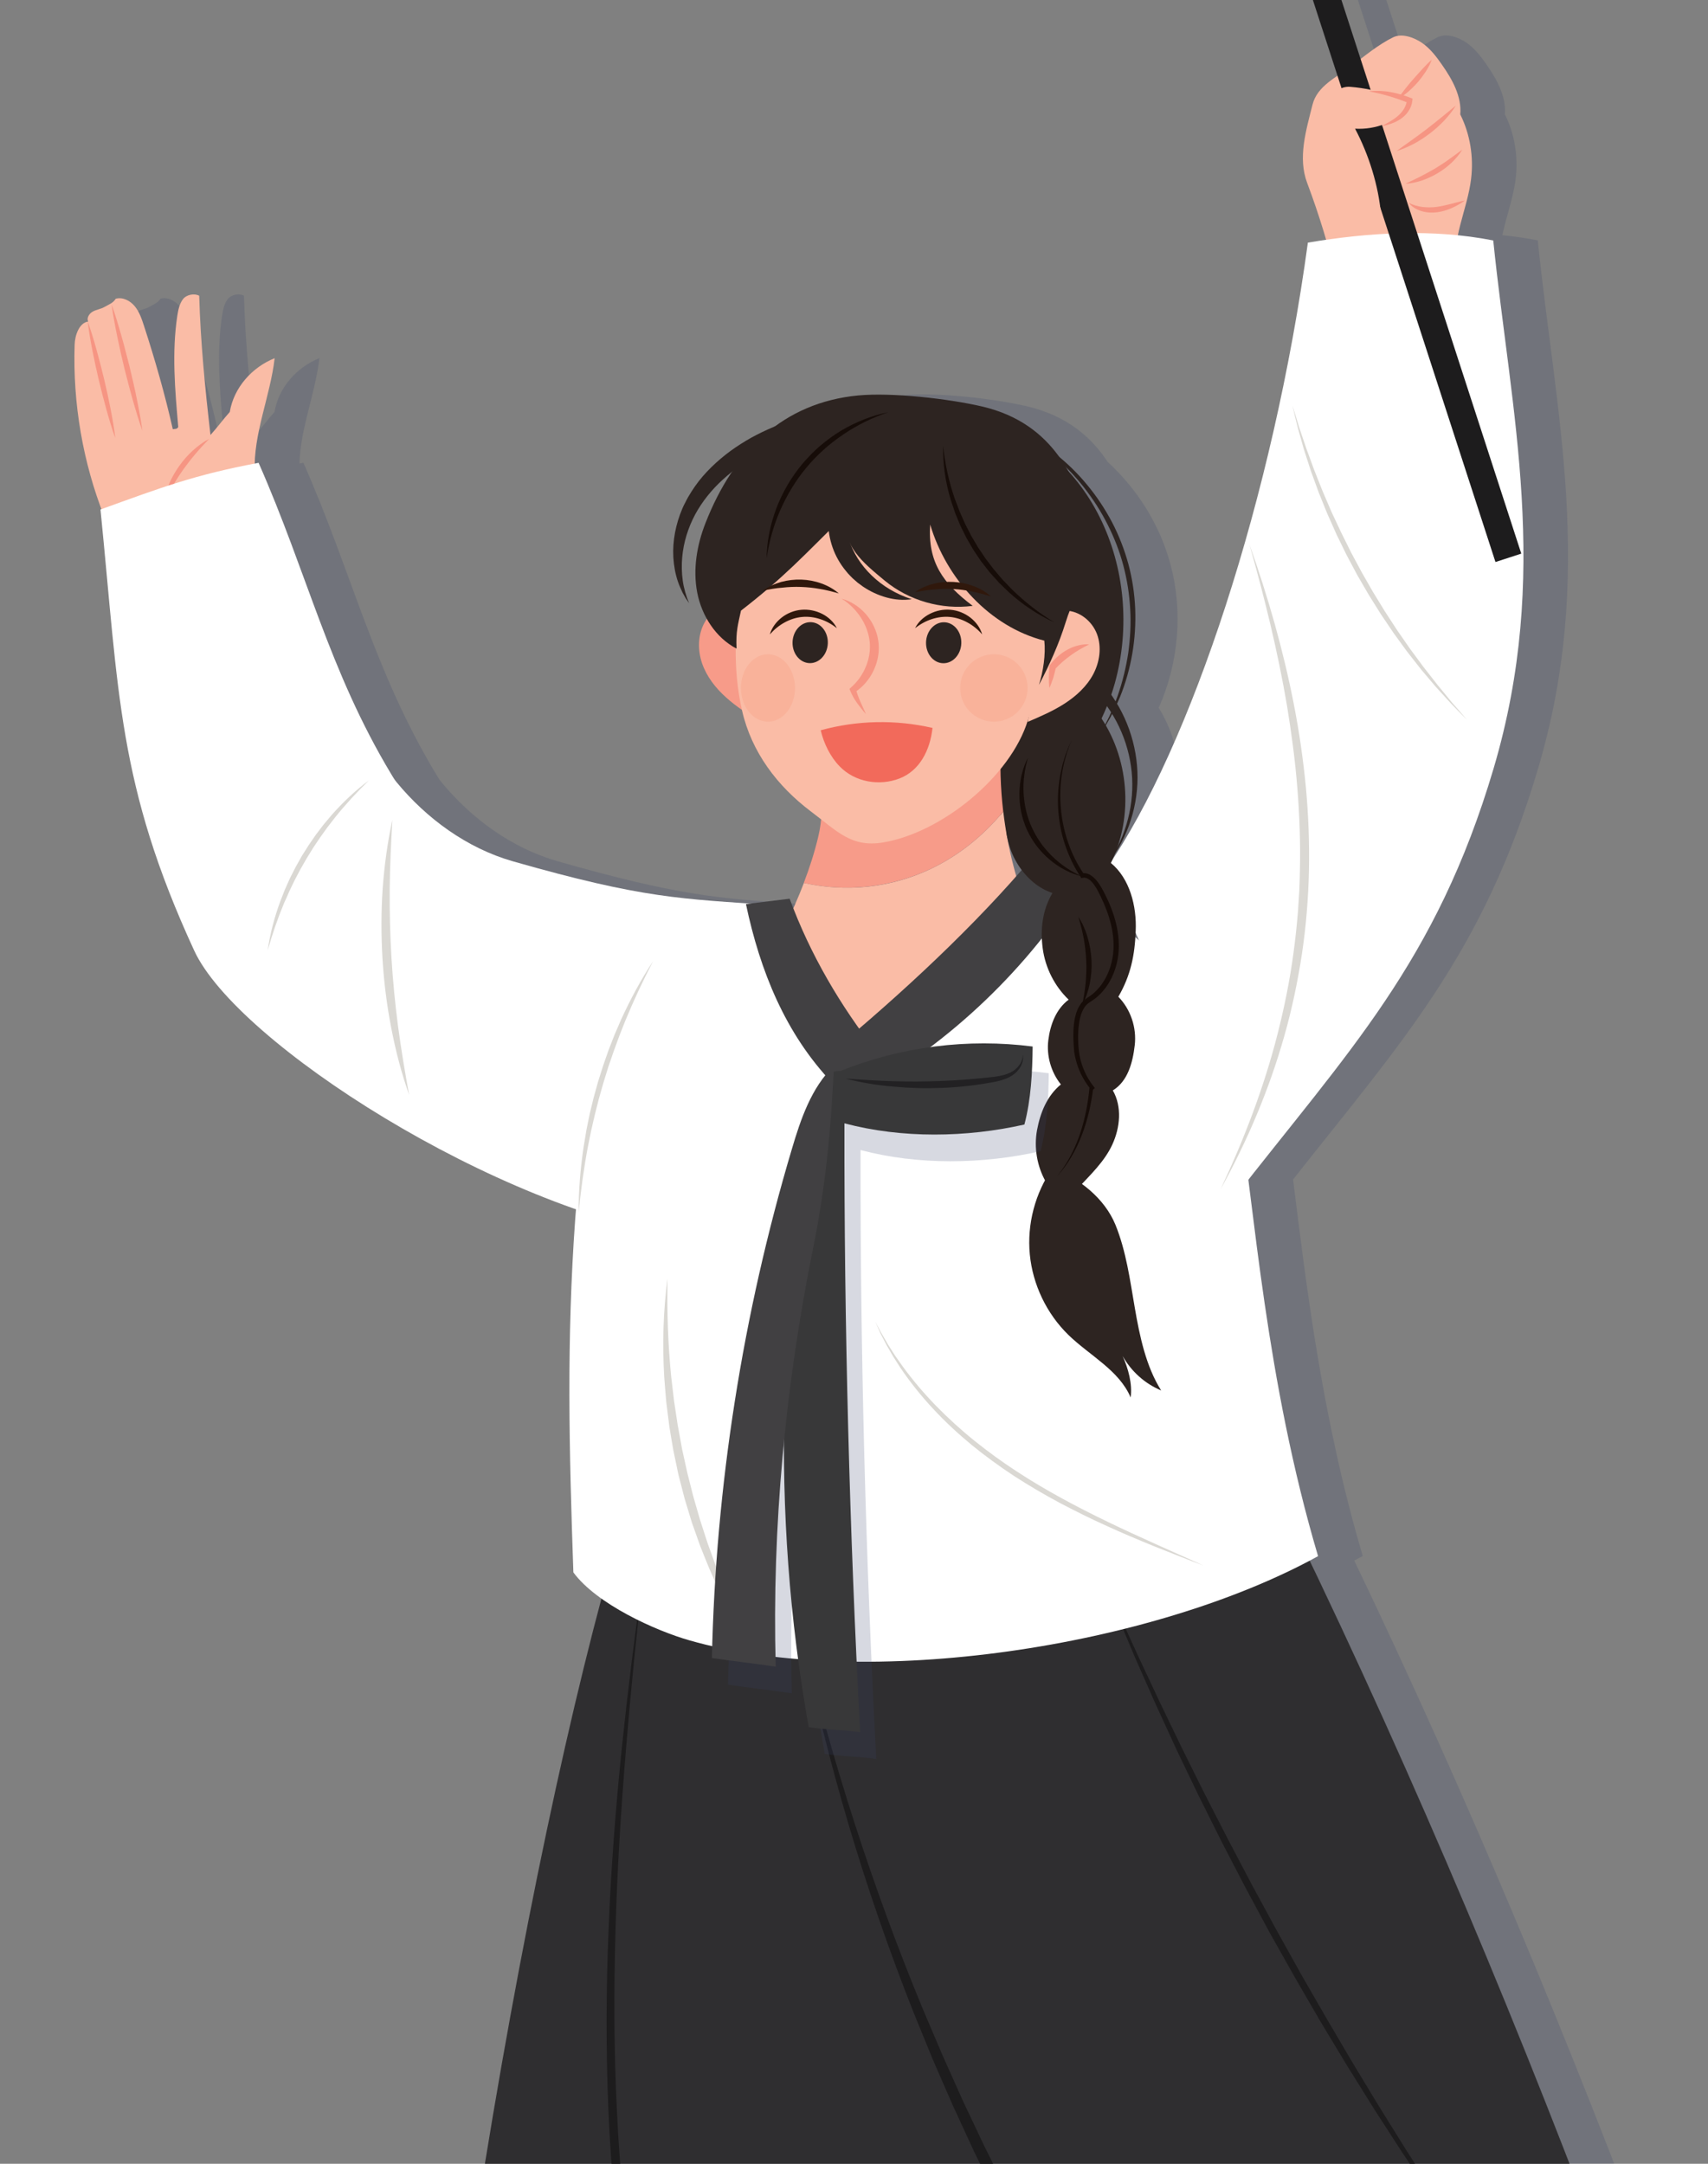 <?xml version="1.0" encoding="utf-8"?>
<!-- Generator: Adobe Illustrator 27.7.0, SVG Export Plug-In . SVG Version: 6.00 Build 0)  -->
<svg version="1.1" id="Layer_1" xmlns="http://www.w3.org/2000/svg" xmlns:xlink="http://www.w3.org/1999/xlink" x="0px" y="0px"
	 viewBox="0 0 300 380" style="enable-background:new 0 0 300 380;" xml:space="preserve">
<rect x="0" y="0" width="300" height="380" fill="#808080" stroke="none"/>
<style type="text/css">
	.st0{clip-path:url(#SVGID_00000181766239380184960550000011390699551580497815_);}
	.st1{opacity:0.2;}
	.st2{fill:#364268;}
	.st3{fill:#FABCA6;}
	.st4{fill:#F69583;}
	.st5{fill:#FFFFFF;}
	.st6{fill:#DAD8D3;}
	.st7{fill:#2F2E30;}
	.st8{fill:#1D1C1D;}
	.st9{fill:#2D2421;}
	.st10{fill:#F79B89;}
	.st11{fill:#F9B29A;}
	.st12{fill:#F26A5B;}
	.st13{fill:#30180C;}
	.st14{fill:#414042;}
	.st15{fill:#231916;}
	.st16{fill:#E50027;}
	.st17{fill:#004CA0;}
	.st18{opacity:0.5;}
	.st19{clip-path:url(#SVGID_00000024706792784890541910000004201010600966384788_);fill:#FFFFFF;}
	.st20{clip-path:url(#SVGID_00000072242079221739742350000012187820198719991948_);fill:#FFFFFF;}
	.st21{clip-path:url(#SVGID_00000020374474506626753230000009562440087313479053_);fill:#FEFEFE;}
	.st22{clip-path:url(#SVGID_00000110439487800342787650000017864286063341335704_);fill:#FDFDFD;}
	.st23{clip-path:url(#SVGID_00000063600386044934939620000003237872359710634418_);fill:#FCFCFC;}
	.st24{clip-path:url(#SVGID_00000096747097347798055860000015847361163842101411_);fill:#FBFBFB;}
	.st25{clip-path:url(#SVGID_00000043458420803571964440000004312337171943781305_);fill:#FAFAFA;}
	.st26{clip-path:url(#SVGID_00000111186385972961892540000010085892001140180124_);fill:#F9F9F9;}
	.st27{clip-path:url(#SVGID_00000050621084859419183090000013899979265375533725_);fill:#F8F8F8;}
	.st28{clip-path:url(#SVGID_00000116222398008438151310000001430037402834091700_);fill:#F7F7F7;}
	.st29{clip-path:url(#SVGID_00000081645118155319175060000011139530893146975625_);fill:#F6F6F6;}
	.st30{clip-path:url(#SVGID_00000169560169555210416250000017305163077930156955_);fill:#F5F5F5;}
	.st31{clip-path:url(#SVGID_00000013904852105458384710000001349315234202349997_);fill:#F4F4F4;}
	.st32{clip-path:url(#SVGID_00000081632820943750057570000014985508091522630325_);fill:#F3F3F3;}
	.st33{clip-path:url(#SVGID_00000062170148258677980270000003750353139817629604_);fill:#F2F2F2;}
	.st34{clip-path:url(#SVGID_00000090995612114831655190000003370270973121503376_);fill:#F1F1F1;}
	.st35{clip-path:url(#SVGID_00000082355962145972110970000000151807390796872629_);fill:#F0F0F0;}
	.st36{clip-path:url(#SVGID_00000152255640201261665140000017877385216475244698_);fill:#EFEFEF;}
	.st37{clip-path:url(#SVGID_00000152221961385856131070000014683981229924407735_);fill:#EEEEEE;}
	.st38{clip-path:url(#SVGID_00000075143635090417689910000016758385960049790902_);fill:#EDEDED;}
	.st39{clip-path:url(#SVGID_00000040555767958979600910000011690312189190748601_);fill:#ECECEC;}
	.st40{clip-path:url(#SVGID_00000020365918186774405400000003147294248122599084_);fill:#EBEBEB;}
	.st41{clip-path:url(#SVGID_00000000200937174800479840000008984790043508360605_);fill:#EAEAEA;}
	.st42{clip-path:url(#SVGID_00000013177411633313723480000003089223398467445649_);fill:#E9E9E9;}
	.st43{clip-path:url(#SVGID_00000119807681456289261630000015108284983325904523_);fill:#E8E8E8;}
	.st44{clip-path:url(#SVGID_00000133521663652244583980000014819783911346792578_);fill:#E7E7E7;}
	.st45{clip-path:url(#SVGID_00000104695869024036164810000004458869188374152599_);fill:#E6E6E6;}
	.st46{clip-path:url(#SVGID_00000009570515965343353290000010060194267248494015_);fill:#E5E5E5;}
	.st47{clip-path:url(#SVGID_00000054261374013772705640000015114494490119924865_);fill:#E4E4E4;}
	.st48{clip-path:url(#SVGID_00000132060547196992310870000002925956577212969150_);fill:#E3E3E3;}
	.st49{clip-path:url(#SVGID_00000098900933270177981400000014504193684695682744_);fill:#E2E2E2;}
	.st50{clip-path:url(#SVGID_00000027596761807005030170000005041109160280816024_);fill:#E1E1E1;}
	.st51{clip-path:url(#SVGID_00000169556910445058108120000016206793671754900158_);fill:#E0E0E0;}
	.st52{clip-path:url(#SVGID_00000093891717974844021980000016082780004845462681_);fill:#DFDFDF;}
	.st53{clip-path:url(#SVGID_00000060740606654320942890000004911553427244516739_);fill:#DEDEDE;}
	.st54{clip-path:url(#SVGID_00000114787671891745141430000005631703013741541268_);fill:#DDDDDD;}
	.st55{clip-path:url(#SVGID_00000021807567582531736750000013303248863102756275_);fill:#DCDCDC;}
	.st56{clip-path:url(#SVGID_00000090284949350856882890000005324828456937409928_);fill:#DADBDB;}
	.st57{clip-path:url(#SVGID_00000101077765127352618650000007291435839620147134_);fill:#D9DADA;}
	.st58{clip-path:url(#SVGID_00000036228755991262947210000017255891776708879242_);fill:#D8D9D9;}
	.st59{clip-path:url(#SVGID_00000058569142858845260000000004272333566382382725_);fill:#D7D8D8;}
	.st60{clip-path:url(#SVGID_00000013908374806536539840000008386956986471428795_);fill:#D6D7D7;}
	.st61{clip-path:url(#SVGID_00000091003809864351790110000016835682069385203894_);fill:#D5D6D6;}
	.st62{clip-path:url(#SVGID_00000070809278620486633250000006228705360478668417_);fill:#D4D5D5;}
	.st63{clip-path:url(#SVGID_00000002360107830855515850000006044397008704857230_);fill:#D3D4D4;}
	.st64{clip-path:url(#SVGID_00000152954837073725700590000007372700192883607707_);fill:#D2D3D3;}
	.st65{clip-path:url(#SVGID_00000150809933710032529630000005066380677319448731_);fill:#D1D2D2;}
	.st66{clip-path:url(#SVGID_00000173157407830125670050000012778606540480923552_);fill:#D0D1D1;}
	.st67{clip-path:url(#SVGID_00000112629999554526223080000010653684850325885580_);fill:#CFD0D0;}
	.st68{clip-path:url(#SVGID_00000148645382993391910560000012346678785973722811_);fill:#CECFCF;}
	.st69{clip-path:url(#SVGID_00000029011413259774151650000015705662553292465573_);fill:#CDCECE;}
	.st70{clip-path:url(#SVGID_00000016759267616410948730000000909883758574966444_);fill:#CCCDCD;}
	.st71{clip-path:url(#SVGID_00000125565365253389229340000013558065416578456733_);fill:#CBCCCC;}
	.st72{clip-path:url(#SVGID_00000041260535841489782360000013179522696728794555_);fill:#CACBCB;}
	.st73{clip-path:url(#SVGID_00000101816101063825042780000007142515176960825225_);fill:#C9CACA;}
	.st74{clip-path:url(#SVGID_00000173139665989750365420000005223623373400278958_);fill:#C8C9C9;}
	.st75{clip-path:url(#SVGID_00000103956148352503084210000016896972650911494052_);fill:#C7C8C8;}
	.st76{clip-path:url(#SVGID_00000023264024574551037360000010232761998963336383_);fill:#C6C7C7;}
	.st77{clip-path:url(#SVGID_00000069381486340761918790000006520673389339285678_);fill:#C5C6C6;}
	.st78{clip-path:url(#SVGID_00000063608663120973944690000004055586488312718236_);fill:#C4C5C5;}
	.st79{clip-path:url(#SVGID_00000000207807987953568440000005166395867480926647_);fill:#C3C4C4;}
	.st80{clip-path:url(#SVGID_00000168077928236114139980000013812134929160388520_);fill:#C2C3C3;}
	.st81{clip-path:url(#SVGID_00000043420006056868380700000010884460080601119872_);fill:#C1C2C2;}
	.st82{clip-path:url(#SVGID_00000135692387916705862250000002003994558761750927_);fill:#C0C1C1;}
	.st83{clip-path:url(#SVGID_00000040569146638185184780000015418156341713225119_);fill:#BFC0C0;}
	.st84{clip-path:url(#SVGID_00000052811137288892042070000008738762253571547779_);fill:#BEBFBF;}
	.st85{clip-path:url(#SVGID_00000024680675138698207910000010011936881850803383_);fill:#BDBEBE;}
	.st86{clip-path:url(#SVGID_00000165924589008411674450000011665827233159196081_);fill:#BCBDBD;}
	.st87{clip-path:url(#SVGID_00000132083334941467892440000012890868215974207627_);fill:#BBBCBC;}
	.st88{clip-path:url(#SVGID_00000169544013352642856790000003237610395830600892_);fill:#BABBBB;}
	.st89{clip-path:url(#SVGID_00000060018799583230118530000015365776999492075699_);fill:#B9BABA;}
	.st90{clip-path:url(#SVGID_00000083798594339035935290000001385752166176963002_);fill:#B8B9B9;}
	.st91{clip-path:url(#SVGID_00000011011882462035547230000007024875786815756452_);fill:#B7B8B8;}
	.st92{fill:#383839;}
	.st93{fill:#222123;}
	.st94{fill:#160C08;}
</style>
<g>
	<g>
		<defs>
			<rect id="SVGID_1_" width="300" height="380"/>
		</defs>
		<clipPath id="SVGID_00000131350762694111344040000013407347021019318163_">
			<use xlink:href="#SVGID_1_"  style="overflow:visible;"/>
		</clipPath>
		<g style="clip-path:url(#SVGID_00000131350762694111344040000013407347021019318163_);">
			<g class="st1">
				<g>
					<path class="st2" d="M363.09-46.3c-5.94-18.28-13.21-37.75-21.66-55.02c-8.1-16.58-8.2-33.06-14.24-51.67
						c-57.01,6.57-82.28,55.92-122.54,56.38c1.97,5.75,3.94,11.49,5.91,17.23c-0.07,1.08,0.35,2.3,1.25,3.61
						c7.1,20.69,14.15,41.27,21.17,61.75c0.34,0.06,0.69,0.11,1.03,0.16l8.81,27.15c-1.98,1.36-3.83,2.78-4.41,5.09
						c-1.15,4.59-2.61,9.35-0.94,13.77c1.23,3.29,2.35,6.62,3.33,9.97c-1.08,0.16-2.15,0.33-3.22,0.5
						c-5.95,43.75-19.95,86.53-34.23,108.22c0.23-0.51,0.45-1.03,0.64-1.57c2.17-3.84,3.3-8.27,3.2-12.7
						c-0.11-4.32-1.4-8.6-3.67-12.27c3.5-7.82,4.29-16.85,2.08-25.14c-1.84-6.9-5.78-13.22-11.05-18.04
						c-2.76-4.21-7.01-8.1-14.23-9.78c-5.92-1.37-15.81-2.49-21.76-1.93c-7.81,0.75-14.07,4.07-18.92,9.31
						c-4.02,2.38-7.61,5.51-9.97,9.51c-3.16,5.31-3.85,12.31-0.75,17.67l1.56-1.13c0.33,1.36,0.85,2.68,1.53,3.9
						c-0.14,0.18-0.27,0.38-0.38,0.58c-1.23,2.15-1.28,4.86-0.48,7.21c0.81,2.35,2.38,4.36,4.24,6.02c0.88,0.79,1.81,1.5,2.78,2.18
						c0.01,0.04,0.01,0.09,0.03,0.13c1.67,7.3,6.18,13.26,12.13,17.74c0.62,0.47,1.2,0.92,1.76,1.36c-0.1,1.01-0.26,1.98-0.48,2.95
						c-0.65,2.78-1.54,5.53-2.56,8.2c-0.58,1.52-1.2,3-1.86,4.46c-0.21-0.55-0.43-1.12-0.64-1.67c-2.32,0.28-4.65,0.57-6.97,0.85
						c-13.42-0.89-20.67-1.43-41.67-7.44c-8.01-2.3-15.1-7.47-20.39-13.89c-0.37-0.44-0.65-0.94-0.95-1.43
						c-10.97-18.26-14.68-35.15-23.28-54.65c-0.24,0.04-0.47,0.09-0.69,0.13c0.16-6.18,2.81-12.33,3.5-18.5
						c-3.94,1.57-7.17,5.14-7.88,9.44c-1.15,1.28-2.24,2.78-3.39,4.04c-0.95-8.2-1.74-16.18-1.98-24.45
						c-0.86-0.47-2.25-0.2-2.86,0.61c-0.61,0.81-0.82,1.86-0.98,2.86c-0.99,6.49-0.41,13.08,0.16,19.58
						c-0.23,0.41-0.51,0.31-0.96,0.38c-1.37-6.08-3.13-12.23-5.06-18.15c-0.4-1.23-0.82-2.48-1.64-3.46
						c-0.81-0.98-2.11-1.63-3.33-1.29c-0.45,0.77-1.26,1.02-2.01,1.46c-0.62,0.35-1.36,0.43-1.98,0.77
						c-0.64,0.33-1.16,1.13-0.84,1.77c-1.57,0.2-2.34,2.42-2.38,4.07c-0.33,9.88,1.3,19.77,4.7,28.9c-0.06,0.01-0.11,0.04-0.16,0.06
						c3.24,32.22,3.03,48.34,16.46,77.46c6.09,13.21,37.41,35.02,67.03,45.42c-0.04,0.52-0.09,1.05-0.13,1.57
						c-1.54,21.48-1.08,40.59-0.33,62.16c1.2,1.63,2.93,3.19,4.94,4.62c-16.08,60.23-34.42,170.39-35.8,253.19c0,0,0,0,0,0.01
						h258.07c-26.52-88.94-57.89-176.4-97.88-259.85c0.5-0.27,0.99-0.54,1.49-0.81c-7.25-24.44-9.99-48.19-12.24-66.12
						c18.93-24.02,33.4-39.62,43.04-72.19c10.12-34.15,3.06-62.2-0.06-92.73c-2.05-0.41-4.14-0.71-6.22-0.91
						c0.68-3.29,1.93-6.57,2.34-9.92c0.47-3.84-0.17-7.85-1.9-11.31c0.26-3.17-1.43-6.16-3.24-8.77c-0.98-1.4-2.04-2.78-3.44-3.77
						c-1.4-0.98-3.54-1.76-5.09-1.02c-1.97,0.95-3.9,2.39-5.71,3.78l-7.69-23.7C278.13-11.41,306.27-50.32,363.09-46.3z
						 M207.87,165.07c-0.18-0.16-0.37-0.33-0.55-0.5c0.01-0.23,0.03-0.45,0.04-0.68C207.53,164.29,207.7,164.67,207.87,165.07z
						 M184.79,147.13c0.01-0.01,0.03-0.01,0.03-0.03c0.38,2.03,1.26,4.01,2.52,5.67c-0.33,0.37-0.65,0.74-0.98,1.11
						C185.74,151.67,185.2,149.41,184.79,147.13z"/>
				</g>
			</g>
			<g>
				<g>
					<g>
						<path class="st3" d="M44.93,86.95c-0.06-1.33-0.13-2.68-0.18-4.01c-0.31-6.7,2.73-13.35,3.49-20.03
							c-3.94,1.57-7.17,5.14-7.88,9.44c-1.15,1.28-2.24,2.78-3.39,4.04c-0.95-8.2-1.74-16.18-1.98-24.45
							c-0.86-0.47-2.25-0.2-2.86,0.61s-0.82,1.86-0.98,2.86c-0.99,6.49-0.41,13.08,0.16,19.58c-0.23,0.41-0.51,0.31-0.96,0.38
							c-1.37-6.08-3.13-12.23-5.06-18.15c-0.4-1.23-0.82-2.48-1.64-3.46c-0.82-0.98-2.11-1.63-3.33-1.29
							c-0.45,0.77-1.26,1.02-2.01,1.46c-0.62,0.35-1.36,0.43-1.98,0.77c-0.64,0.33-1.16,1.13-0.84,1.77
							c-1.57,0.2-2.34,2.42-2.38,4.07c-0.34,10.31,1.45,20.67,5.19,30.16C27.15,91.73,36.51,90.22,44.93,86.95z"/>
					</g>
					<g>
						<path class="st4" d="M19.6,53.45c0.64,1.8,1.19,3.63,1.71,5.47c0.27,0.92,0.51,1.84,0.75,2.76l0.71,2.76l0.65,2.78
							c0.2,0.94,0.43,1.86,0.6,2.79c0.38,1.87,0.74,3.74,0.99,5.64c-0.64-1.8-1.19-3.63-1.71-5.47c-0.27-0.92-0.5-1.84-0.75-2.76
							l-0.71-2.76l-0.65-2.78c-0.2-0.94-0.41-1.86-0.6-2.79C20.21,57.22,19.85,55.35,19.6,53.45z"/>
					</g>
					<g>
						<path class="st4" d="M15.4,56.44c0.6,1.67,1.11,3.36,1.57,5.04c0.47,1.7,0.91,3.4,1.32,5.11c0.41,1.71,0.78,3.43,1.12,5.16
							c0.34,1.73,0.64,3.46,0.85,5.21c-0.6-1.67-1.11-3.36-1.57-5.04c-0.47-1.7-0.92-3.4-1.32-5.11c-0.41-1.71-0.78-3.43-1.12-5.16
							C15.91,59.93,15.61,58.2,15.4,56.44z"/>
					</g>
					<g>
						<path class="st4" d="M36.74,77.07c-0.82,0.86-1.63,1.71-2.38,2.61c-0.75,0.88-1.47,1.8-2.14,2.73
							c-0.67,0.95-1.29,1.91-1.87,2.92s-1.12,2.04-1.67,3.1c0.17-1.19,0.54-2.34,1.01-3.44c0.48-1.11,1.08-2.15,1.77-3.13
							s1.49-1.9,2.38-2.71C34.73,78.34,35.69,77.62,36.74,77.07z"/>
					</g>
				</g>
				<g>
					<path class="st5" d="M135.85,158.96c-16.25-1.12-22.75-1.12-45.81-7.71c-8.01-2.3-15.1-7.47-20.39-13.89
						c-0.37-0.44-0.65-0.94-0.95-1.43c-10.97-18.26-14.68-35.15-23.28-54.65c-11.35,2.14-16.92,4.28-27.77,8.2
						c3.24,32.22,3.03,48.34,16.46,77.46c7.47,16.21,52.89,45.37,86.61,50.51C124.49,198.44,128.43,176.87,135.85,158.96z"/>
				</g>
				<g>
					<path class="st6" d="M68.92,144c-0.24,4.07-0.43,8.1-0.47,12.14c-0.03,4.04,0.07,8.08,0.31,12.1
						c0.24,4.02,0.64,8.03,1.16,12.04c0.54,4.01,1.2,7.99,1.94,12c-1.36-3.84-2.38-7.79-3.15-11.8c-0.78-4.01-1.28-8.08-1.53-12.14
						c-0.24-4.08-0.24-8.18,0.03-12.24C67.51,152.04,68.04,147.98,68.92,144z"/>
				</g>
				<g>
					<path class="st6" d="M64.79,137.06c-2.11,2.05-4.11,4.22-5.94,6.5c-0.44,0.58-0.89,1.16-1.35,1.74l-1.28,1.79
						c-0.4,0.61-0.81,1.22-1.22,1.81l-1.15,1.87l-1.09,1.9l-1.02,1.94l-0.95,1.97c-0.28,0.67-0.58,1.35-0.89,2.01
						c-1.13,2.71-2.08,5.48-2.88,8.32c0.41-2.92,1.18-5.81,2.2-8.59c0.27-0.69,0.54-1.39,0.81-2.07l0.91-2.04l1.01-1.98l1.09-1.94
						l1.19-1.88c0.43-0.61,0.84-1.23,1.26-1.83l1.35-1.77c0.47-0.57,0.95-1.13,1.43-1.7C60.25,140.87,62.41,138.83,64.79,137.06z"/>
				</g>
				<g>
					<path class="st3" d="M234.79,49.16c-1.36-5.78-3.1-11.46-5.19-17.02c-1.67-4.42-0.21-9.2,0.94-13.77
						c0.82-3.29,4.22-4.79,6.91-6.84c2.25-1.71,4.72-3.75,7.27-4.99c1.54-0.74,3.68,0.04,5.09,1.02c1.4,0.98,2.47,2.37,3.44,3.77
						c1.83,2.61,3.51,5.6,3.24,8.77c1.73,3.46,2.37,7.47,1.9,11.31c-0.65,5.44-3.56,10.74-2.59,16.14
						C248.8,48.87,241.89,48.93,234.79,49.16z"/>
				</g>
				<g>
					<path class="st7" d="M327.9,533.94H69.27c0-0.21,0.57,0.2,0.57-0.01C71.33,445.3,92.22,325.3,109,268.77
						c39.22,3.95,76.06,0.77,114.5-8.15C266.63,348.11,299.95,440.21,327.9,533.94z"/>
				</g>
				<g>
					<path class="st8" d="M113.02,276.12l-0.85,7.85l-0.82,7.85l-0.75,7.85l-0.68,7.86c-0.86,10.48-1.52,20.98-1.81,31.48
						c-0.3,10.51-0.28,21.03,0.24,31.51c0.5,10.48,1.46,20.96,3.02,31.34c1.53,10.39,3.7,20.67,6.52,30.77
						c2.81,10.12,6.31,20.02,10.51,29.64c2.1,4.8,4.41,9.52,6.87,14.15c2.48,4.63,5.14,9.15,8.02,13.55
						c2.86,4.41,5.92,8.69,9.18,12.81l2.48,3.06l2.56,3l2.62,2.95l2.69,2.88l-2.79-2.81l-2.72-2.88l-2.64-2.95l-2.56-3.02
						c-3.36-4.05-6.53-8.27-9.49-12.64c-2.96-4.36-5.71-8.87-8.27-13.49c-2.56-4.62-4.92-9.34-7.1-14.15
						c-2.18-4.8-4.17-9.71-5.95-14.66c-1.8-4.96-3.41-9.99-4.86-15.06c-2.88-10.16-5.07-20.5-6.63-30.94
						c-1.53-10.44-2.49-20.97-2.95-31.5c-0.44-10.54-0.41-21.1,0.03-31.62c0.41-10.53,1.22-21.04,2.28-31.51l0.85-7.85l0.94-7.84
						l1.01-7.84L113.02,276.12z"/>
				</g>
				<g>
					<path class="st8" d="M140.65,286.38c5.4,22.73,12.57,45,21.48,66.54l3.43,8.05l3.57,7.98l3.74,7.91l3.9,7.82
						c5.28,10.39,10.98,20.56,17.1,30.46c6.08,9.93,12.6,19.61,19.47,29.02l5.21,7.01l5.36,6.9l5.5,6.79l5.62,6.69
						c15.2,17.67,31.84,34.12,49.68,49.21c-18.42-14.38-35.46-30.55-50.96-48.07l-5.75-6.63l-5.6-6.77l-5.45-6.89l-5.3-7
						c-6.96-9.41-13.52-19.13-19.67-29.1c-6.11-9.99-11.83-20.22-17.09-30.67l-3.85-7.89l-3.68-7.98l-3.51-8.05l-3.32-8.12
						C151.9,331.82,145.17,309.31,140.65,286.38z"/>
				</g>
				<g>
					<polygon class="st8" points="192.52,274.41 194.35,278.52 196.17,282.63 199.89,290.79 203.7,298.92 207.6,307 211.59,315.03 
						215.69,323.02 219.87,330.96 224.15,338.85 228.51,346.68 232.99,354.46 237.54,362.2 242.18,369.86 246.93,377.49 
						251.76,385.05 256.65,392.58 259.16,396.32 261.64,400.06 259,396.42 256.38,392.77 251.24,385.39 246.24,377.94 
						241.36,370.39 236.6,362.76 231.96,355.07 227.45,347.29 223.04,339.46 218.78,331.54 214.63,323.56 210.62,315.53 
						206.72,307.42 202.97,299.26 199.34,291.04 195.85,282.75 194.18,278.59 					"/>
				</g>
				<g>
					<path class="st5" d="M194.48,152.33c14.62-21.18,29.14-64.93,35.24-109.72c10.68-1.8,21.92-2.48,32.56-0.38
						c3.12,30.53,10.16,58.59,0.06,92.73c-10.12,34.15-25.53,49.63-45.81,75.72C210.94,187.5,203.77,174.29,194.48,152.33z"/>
				</g>
				<g>
					<g>
						<path class="st9" d="M195.81,120c5.47-19.67-4.14-42.48-25.25-47.04c-0.75-0.16-1.5-0.3-2.27-0.35
							c-0.34,25.14,6.52,50.2,7.74,75.31C184.43,140.66,192.84,130.7,195.81,120z"/>
					</g>
					<g>
						<path class="st10" d="M134.33,111.12c0.23-2.47-1.9-4.82-4.35-5.14c-2.47-0.34-4.97,1.13-6.19,3.29
							c-1.23,2.15-1.28,4.86-0.48,7.21c0.81,2.35,2.38,4.36,4.24,6.02c1.84,1.66,3.95,2.99,6.05,4.32
							C133.33,121.8,133.88,116.13,134.33,111.12z"/>
					</g>
					<g>
						<g>
							<path class="st3" d="M176.22,142.53c-3.56,4.31-7.93,7.79-12.79,10.09c-6.94,3.29-14.82,4.12-22.23,2.44
								c-0.98,2.54-2.07,5.03-3.23,7.42c-4.72,9.78-11.07,18.53-18.28,26.23c3.17,6.12,8.27,13.36,14.28,15.84
								c10.31,4.26,22.16,1.7,31.87-4.05c9.71-5.75,16.93-14.78,24.77-23.31C182.68,167.64,177.72,155.31,176.22,142.53z"/>
						</g>
						<g>
							<path class="st10" d="M163.42,152.62c4.86-2.3,9.24-5.78,12.79-10.09c-0.98-8.37-0.5-16.95,1.63-25.06
								c-0.88-1.28-3.83-2.54-5.28-2.56c-1.46-0.04-2.88,0.41-4.26,0.89c-8.46,2.92-17.04,8.02-24.5,13.28
								c0.23,5.71,1.26,12.24-0.06,17.78c-0.65,2.78-1.54,5.53-2.56,8.2C148.59,156.73,156.46,155.89,163.42,152.62z"/>
						</g>
					</g>
					<g>
						<path class="st3" d="M130.28,102.47c-1.23,7.27-1.62,15.03,0.06,22.33c1.67,7.3,6.18,13.26,12.13,17.74
							c4.55,3.41,7.04,6.35,12.65,5.41c10.22-1.71,22.39-11.52,25.43-21.49c1.74-5.7,2.39-10.9,2.9-16.82
							c0.41-4.68,0.23-9.44-1.37-13.84c-2.21-6.11-8.44-9.63-14.81-10.94c-6.36-1.32-12.96-0.34-19.28,1.19
							c-4.34,1.05-8.71,2.41-12.28,5.07C132.15,93.77,131.02,98.08,130.28,102.47z"/>
					</g>
					<g>
						<path class="st3" d="M182.21,111.53c0.17-2.42,2.58-4.35,5-4.29c2.42,0.06,4.62,1.86,5.47,4.12c0.85,2.27,0.48,4.89-0.65,7.03
							c-1.13,2.14-2.98,3.84-5.02,5.16s-4.28,2.28-6.5,3.23C181.51,121.97,181.87,116.42,182.21,111.53z"/>
					</g>
					<g>
						<path class="st9" d="M165.26,73.65c-5.6-0.55-11.14-0.38-16.51,0.6c-2.68,0.5-5.31,1.19-7.86,2.08l-0.96,0.34
							c-0.31,0.11-0.62,0.24-0.95,0.37c-0.31,0.13-0.64,0.24-0.94,0.37l-0.92,0.41c-1.25,0.54-2.45,1.13-3.63,1.77
							c-1.18,0.65-2.31,1.35-3.4,2.13c-1.09,0.77-2.13,1.59-3.1,2.48c-1.96,1.77-3.64,3.85-4.89,6.15
							c-1.23,2.31-2.05,4.89-2.28,7.57c-0.11,1.33-0.09,2.69,0.1,4.04c0.09,0.68,0.24,1.35,0.43,2.01c0.1,0.33,0.2,0.67,0.31,0.99
							c0.13,0.33,0.26,0.65,0.38,0.98c-0.2-0.28-0.4-0.58-0.6-0.88c-0.18-0.3-0.35-0.61-0.52-0.92c-0.31-0.64-0.61-1.3-0.84-1.98
							c-0.47-1.36-0.72-2.81-0.81-4.26c-0.17-2.92,0.43-5.89,1.59-8.61l0.23-0.51c0.09-0.17,0.17-0.33,0.26-0.5
							c0.17-0.33,0.33-0.67,0.52-0.99c0.37-0.65,0.77-1.26,1.19-1.87c0.85-1.22,1.83-2.34,2.88-3.37c1.05-1.03,2.18-1.98,3.36-2.85
							c1.19-0.86,2.42-1.64,3.68-2.35c5.1-2.78,10.73-4.46,16.45-5.03C154.13,71.26,159.94,71.83,165.26,73.65z"/>
					</g>
					<g>
						<path class="st9" d="M152.31,79.72c-1.8,2.3-2.93,4.79-3.49,7.37c-0.54,2.56-0.48,5.2,0.26,7.58c0.74,2.39,2.15,4.6,4.05,6.42
							c1.9,1.83,4.24,3.24,7.01,4.14c-1.45,0.23-2.96,0.1-4.42-0.3c-1.46-0.4-2.86-1.05-4.14-1.91l-0.94-0.69l-0.88-0.77
							c-0.27-0.28-0.55-0.55-0.81-0.84c-0.26-0.3-0.5-0.61-0.74-0.91c-0.95-1.26-1.69-2.68-2.15-4.21
							c-0.47-1.53-0.65-3.12-0.58-4.69c0.03-0.4,0.07-0.78,0.1-1.18c0.06-0.38,0.13-0.77,0.2-1.15c0.1-0.38,0.18-0.75,0.28-1.13
							l0.38-1.09c0.57-1.43,1.36-2.76,2.35-3.91C149.81,81.31,150.98,80.34,152.31,79.72z"/>
					</g>
					<g>
						<circle class="st11" cx="174.57" cy="120.82" r="5.92"/>
					</g>
					<g>
						<ellipse class="st11" cx="134.89" cy="120.82" rx="4.75" ry="5.92"/>
					</g>
					<g>
						<path class="st12" d="M163.79,127.84c-6.46-1.49-13.25-1.35-19.64,0.41c0.55,2.32,1.69,4.66,3.32,6.33
							c2.69,2.79,6.97,3.5,10.51,2.14C161.51,135.36,163.36,131.79,163.79,127.84z"/>
					</g>
					<g>
						<path class="st4" d="M147.84,105.15c1.6,0.43,3.07,1.37,4.21,2.66c1.13,1.29,1.94,2.92,2.21,4.68
							c0.27,1.76-0.03,3.57-0.77,5.16c-0.72,1.6-1.9,2.98-3.34,3.92l0.18-0.6c0.17,0.74,0.45,1.47,0.77,2.21l0.5,1.11
							c0.17,0.37,0.34,0.74,0.5,1.12c-0.27-0.31-0.54-0.61-0.79-0.94c-0.26-0.31-0.51-0.64-0.75-0.98c-0.48-0.67-0.91-1.39-1.23-2.2
							l-0.13-0.31l0.31-0.28c1.15-1.02,2.03-2.28,2.59-3.67c0.57-1.39,0.81-2.89,0.65-4.36c-0.16-1.47-0.71-2.92-1.54-4.21
							c-0.43-0.65-0.92-1.25-1.47-1.81c-0.14-0.13-0.28-0.27-0.44-0.41l-0.45-0.38l-0.48-0.37
							C148.16,105.39,147.99,105.28,147.84,105.15z"/>
					</g>
					<g>
						
							<ellipse transform="matrix(0.036 -0.999 0.999 0.036 47.013 274.519)" class="st9" cx="165.87" cy="112.88" rx="3.6" ry="3.1"/>
					</g>
					<g>
						
							<ellipse transform="matrix(0.036 -0.999 0.999 0.036 24.42 251.075)" class="st9" cx="142.42" cy="112.87" rx="3.6" ry="3.1"/>
					</g>
					<g>
						<path class="st4" d="M184.32,120.82c-0.07-0.64-0.1-1.28-0.09-1.91c0.01-0.62,0.04-1.26,0.1-1.88l0.01-0.11l0.11-0.16
							c0.79-1.09,1.83-2,3-2.65c0.6-0.33,1.22-0.58,1.87-0.74c0.65-0.17,1.32-0.26,1.98-0.2c-0.6,0.3-1.15,0.6-1.69,0.91
							c-0.54,0.31-1.05,0.65-1.54,1.01c-0.99,0.71-1.91,1.5-2.73,2.39l0.13-0.27c-0.13,0.61-0.3,1.22-0.47,1.83
							C184.79,119.63,184.59,120.24,184.32,120.82z"/>
					</g>
					<g>
						<path class="st9" d="M148.12,90.71c0.34,5.48,3.06,7.78,7.3,11.28c4.25,3.5,9.97,5.13,15.43,4.41
							c-5.27-3.97-7.91-7.71-7.47-14.28c2.82,9.49,10.46,17.95,20.05,20.39c0.26,2.37-0.2,5.51-0.95,7.78
							c1.83-3.46,3.53-7.23,4.68-10.95c1.98-6.49,6.62-11.99,4.15-18.31c-2.47-6.32-5.78-16.61-18.84-19.65
							c-5.92-1.37-15.81-2.49-21.76-1.93c-13.08,1.26-21.82,9.68-26.79,22.4c-1.52,3.87-2.24,8.13-1.46,12.2
							c0.79,4.08,3.23,7.93,6.91,9.86c-0.14-3.05,0.27-4.28,0.78-6.67C137.69,101.4,141.19,97.57,148.12,90.71z"/>
					</g>
					<g>
						<path class="st13" d="M134.02,103.73c0.94-0.72,2.04-1.2,3.19-1.53c1.15-0.31,2.35-0.45,3.54-0.41s2.38,0.26,3.51,0.67
							c1.12,0.4,2.18,0.98,3.07,1.76c-1.13-0.33-2.22-0.61-3.33-0.79c-1.09-0.2-2.2-0.31-3.3-0.35s-2.21,0-3.32,0.13
							C136.27,103.28,135.17,103.49,134.02,103.73z"/>
					</g>
					<g>
						<path class="st13" d="M174.03,104.74c-1.12-0.34-2.21-0.65-3.3-0.86c-1.09-0.23-2.2-0.37-3.29-0.43
							c-1.11-0.06-2.21-0.04-3.32,0.06c-1.12,0.1-2.22,0.27-3.39,0.48c0.95-0.69,2.07-1.18,3.22-1.46c1.16-0.3,2.37-0.4,3.56-0.33
							s2.38,0.31,3.5,0.74C172.11,103.34,173.16,103.93,174.03,104.74z"/>
					</g>
					<g>
						<path class="st13" d="M160.73,110.32c0.52-1.08,1.47-1.94,2.58-2.51c1.11-0.57,2.39-0.84,3.66-0.72
							c1.28,0.11,2.48,0.61,3.47,1.37c0.98,0.77,1.74,1.79,2.07,2.95c-0.78-0.89-1.66-1.6-2.62-2.11c-0.95-0.52-1.98-0.85-3.03-0.95
							c-1.05-0.1-2.13,0.04-3.16,0.37C162.66,109.05,161.66,109.59,160.73,110.32z"/>
					</g>
					<g>
						<path class="st13" d="M146.99,110.32c-0.94-0.74-1.93-1.28-2.96-1.6c-1.03-0.34-2.11-0.47-3.16-0.37
							c-1.05,0.1-2.08,0.43-3.03,0.95c-0.96,0.52-1.83,1.22-2.62,2.11c0.33-1.15,1.09-2.18,2.07-2.95c0.98-0.77,2.2-1.26,3.47-1.37
							s2.55,0.16,3.66,0.72C145.51,108.37,146.46,109.25,146.99,110.32z"/>
					</g>
				</g>
				<g>
					<path class="st5" d="M217.47,193.99c2.89,18.31,4.83,48.26,14.04,79.3c-29.02,16-79.39,23.69-110.44,14.78
						c-5.99-1.71-16.29-6.38-20.36-11.93c-0.75-21.56-1.22-40.69,0.33-62.16c0.67-9.37,2.88-18.76,5.82-27.43
						c1.53-4.52,3.34-8.93,5.4-13.13c1.15-2.35,4.32-10.63,6.53-11.45c5.41-2.01,11.62-3.19,17.26-3.68
						c2.71,8.2,7.14,14.42,15.56,24.63c10.22-8.7,20.4-18.63,29.92-28.41c5.57,2.62,9.96,5.37,15.51,7.98
						C209.1,173.09,214.9,177.64,217.47,193.99z"/>
				</g>
				<g>
					<path class="st14" d="M179.57,152.67c-10.5,12.09-23.68,24.06-36.07,34.17c1.74,1.94,2.9,4.72,4.65,6.66
						c16.1-8.26,30.22-21,40.21-36.07C185.47,155.68,182.73,153.85,179.57,152.67z"/>
				</g>
				<g>
					<path class="st14" d="M131.02,158.77c2.56-0.31,5.11-0.62,7.68-0.94c3.58,9.75,8.91,18.82,15.32,26.99
						c-2.11,2.49-4.68,4.35-7.78,5.41C137.95,181.56,133.5,170.51,131.02,158.77z"/>
				</g>
				<g>
					<path class="st9" d="M196.43,175.05c2.17,2.22,3.24,5.44,2.88,8.52s-1.22,6.31-3.85,7.93c1.64,2.86,1.29,6.52-0.09,9.51
						c-1.37,2.99-3.92,5.38-6.16,7.79c-1.84-0.34-3.7-0.95-5.54-1.29c-1.54-2.72-2.08-5.99-1.52-9.05c0.57-3.06,1.77-6.04,4.19-8.01
						c-1.73-2.15-2.55-5.03-2.21-7.76c0.34-2.75,1.36-5.47,3.57-7.13c-2.47-2.37-4.09-5.58-4.55-8.97s-0.04-6.83,1.71-9.76
						c-4.94-1.62-8.44-7.38-8.13-12.58c5.4-6.38,10.82-12.47,16.22-18.83c5.37,7.45,6.23,17.91,2.17,26.14
						c3.33,2.73,4.55,7.61,4.36,11.92C199.32,167.78,198.6,171.3,196.43,175.05z"/>
				</g>
				<g>
					<path class="st6" d="M153.73,232.1l1.08,2.03l1.15,1.98l1.23,1.93l1.32,1.87c1.8,2.48,3.78,4.8,5.91,6.99
						c2.14,2.18,4.39,4.24,6.77,6.15c2.38,1.91,4.85,3.71,7.41,5.37c2.55,1.67,5.19,3.23,7.88,4.7c2.68,1.47,5.41,2.85,8.18,4.19
						c2.76,1.33,5.54,2.61,8.35,3.87l4.19,1.88c1.4,0.62,2.81,1.25,4.21,1.88l-2.15-0.81l-2.15-0.84l-4.28-1.69
						c-2.85-1.16-5.68-2.35-8.47-3.63c-2.81-1.26-5.57-2.64-8.29-4.07c-2.72-1.46-5.37-3.02-7.96-4.69
						c-2.58-1.7-5.07-3.51-7.47-5.47c-2.38-1.97-4.65-4.07-6.74-6.33c-2.11-2.25-4.04-4.68-5.77-7.23l-1.25-1.96l-1.16-2l-1.06-2.04
						L153.73,232.1z"/>
				</g>
				<g>
					<g>
						<g>
							
								<rect x="236.43" y="-67.13" transform="matrix(0.951 -0.309 0.309 0.951 6.242 74.556)" class="st8" width="4.77" height="169.34"/>
						</g>
						<g>
							<g>
								<g>
									<path class="st5" d="M355.22-46.3c-59.79-4.24-87.83,39.08-130.14,32.26c-9.38-27.35-18.82-54.86-28.32-82.59
										c40.27-0.45,65.53-49.8,122.54-56.38c6.04,18.62,6.13,35.11,14.24,51.67C342-84.04,349.29-64.57,355.22-46.3z"/>
								</g>
							</g>
							<g>
								<g>
									<g>
										<g>
											<g>
												<path class="st15" d="M305.79-69.92c-1.67,3.74-3.32,7.52-4.9,11.31c-1.03-0.5-2.05-0.99-3.07-1.47
													c1.56-3.81,3.16-7.62,4.79-11.39C303.65-70.96,304.71-70.44,305.79-69.92z"/>
											</g>
										</g>
										<g>
											<g>
												<path class="st15" d="M311.99-83.21c-1.81,3.7-3.57,7.45-5.28,11.24c-1.08-0.54-2.14-1.06-3.2-1.59
													c1.67-3.83,3.39-7.62,5.16-11.36C309.77-84.35,310.87-83.79,311.99-83.21z"/>
											</g>
										</g>
										<g>
											<g>
												<path class="st15" d="M311.37-67.08c-1.74,3.68-3.46,7.4-5.11,11.14c-1.05-0.52-2.1-1.05-3.13-1.56
													c1.63-3.77,3.29-7.52,4.99-11.24C309.19-68.2,310.28-67.63,311.37-67.08z"/>
											</g>
										</g>
										<g>
											<g>
												<path class="st15" d="M317.86-80.09c-1.9,3.61-3.74,7.28-5.53,10.99c-1.11-0.57-2.2-1.13-3.29-1.69
													c1.74-3.75,3.54-7.48,5.38-11.14C315.58-81.32,316.71-80.71,317.86-80.09z"/>
											</g>
										</g>
										<g>
											<g>
												<path class="st15" d="M317.09-64.06c-1.83,3.6-3.6,7.24-5.33,10.92c-1.08-0.55-2.14-1.11-3.2-1.64
													c1.69-3.71,3.41-7.41,5.2-11.05C314.87-65.25,315.97-64.66,317.09-64.06z"/>
											</g>
										</g>
										<g>
											<g>
												<path class="st15" d="M323.88-76.74c-1.98,3.5-3.91,7.08-5.78,10.71c-1.13-0.61-2.25-1.2-3.36-1.8
													c1.83-3.68,3.7-7.31,5.62-10.88C321.53-78.06,322.7-77.41,323.88-76.74z"/>
											</g>
										</g>
									</g>
									<g>
										<g>
											<g>
												<path class="st15" d="M230.69-93.92c-2.37,7.5-4.76,14.55-7.27,21.03c-0.84-0.54-1.67-1.08-2.49-1.63
													c2.51-6.35,4.9-13.28,7.25-20.69C229.02-94.77,229.86-94.34,230.69-93.92z"/>
											</g>
										</g>
										<g>
											<g>
												<path class="st15" d="M235.02-91.75c-2.38,7.67-4.79,14.91-7.28,21.59c-0.84-0.52-1.67-1.05-2.51-1.57
													c2.49-6.56,4.9-13.7,7.27-21.27C233.34-92.57,234.18-92.16,235.02-91.75z"/>
											</g>
										</g>
										<g>
											<g>
												<path class="st15" d="M239.38-89.64c-2.41,7.81-4.83,15.22-7.33,22.12c-0.84-0.5-1.67-1.01-2.51-1.52
													c2.49-6.77,4.92-14.1,7.3-21.82C237.68-90.45,238.53-90.05,239.38-89.64z"/>
											</g>
										</g>
									</g>
									<g>
										<g>
											<g>
												<path class="st15" d="M243.45-37.27c-2.78-1.74-5.55-3.54-8.33-5.4c0.35-0.86,0.72-1.73,1.08-2.62
													c2.78,1.81,5.55,3.56,8.35,5.26C244.17-39.1,243.8-38.18,243.45-37.27z"/>
											</g>
										</g>
										<g>
											<g>
												<path class="st15" d="M253.39-31.26c-2.81-1.64-5.61-3.32-8.42-5.06c0.35-0.92,0.72-1.86,1.08-2.79
													c2.81,1.69,5.62,3.33,8.44,4.93C254.11-33.2,253.76-32.23,253.39-31.26z"/>
											</g>
										</g>
										<g>
											<g>
												<path class="st15" d="M255.28-36.34c-6.12-3.41-12.21-7-18.32-10.88c0.35-0.91,0.71-1.81,1.06-2.73
													c6.11,3.78,12.2,7.27,18.35,10.6C256-38.35,255.63-37.34,255.28-36.34z"/>
											</g>
										</g>
										<g>
											<g>
												<path class="st15" d="M251.52-26.39c-6.08-3.71-12.16-7.65-18.26-11.96c0.37-0.82,0.72-1.66,1.08-2.49
													c6.11,4.18,12.17,8.02,18.26,11.63C252.24-28.26,251.88-27.32,251.52-26.39z"/>
											</g>
										</g>
									</g>
								</g>
								<g>
									<g>
										<g>
											<path class="st16" d="M260.11-96.95c-9.29,6.26-13.6,19.79-9.95,31.03c0.03,0.09,0.06,0.18,0.09,0.27
												c0.03,0.09,0.06,0.17,0.09,0.27c1.98,5.47,7.2,8.03,11.8,5.47c4.77-2.66,7.11-9.71,5.14-15.6
												c-1.97-5.89,0.37-13.22,5.38-16.31c5.04-3.12,10.92-0.68,13.06,5.28C281.52-98.73,269.84-103.49,260.11-96.95z"/>
										</g>
									</g>
									<g>
										<g>
											<path class="st17" d="M285.72-86.55c-2.14-5.96-8.02-8.42-13.06-5.28c-5.02,3.09-7.35,10.41-5.38,16.31
												c1.97,5.89-0.35,12.94-5.14,15.6c-4.6,2.56-9.82,0-11.8-5.47c3.9,11.15,14.52,16.44,24.09,11.18
												c10.02-5.51,15.39-19.54,11.49-31.75c-0.03-0.1-0.06-0.2-0.1-0.28C285.8-86.35,285.77-86.45,285.72-86.55z"/>
										</g>
									</g>
								</g>
							</g>
						</g>
					</g>
					<g class="st18">
						<g>
							<g>
								<defs>
									
										<ellipse id="SVGID_00000021104097031848330190000013615346467252897441_" transform="matrix(0.328 -0.945 0.945 0.328 229.999 198.533)" cx="254.5" cy="-62.34" rx="12.99" ry="54.65"/>
								</defs>
								<clipPath id="SVGID_00000121274455090726451610000016883180863757617329_">
									<use xlink:href="#SVGID_00000021104097031848330190000013615346467252897441_"  style="overflow:visible;"/>
								</clipPath>
								
									<rect x="200.49" y="-87.03" style="clip-path:url(#SVGID_00000121274455090726451610000016883180863757617329_);fill:#FFFFFF;" width="107.98" height="49.38"/>
							</g>
							<g>
								<defs>
									
										<ellipse id="SVGID_00000062174260514753334870000004826849532764245678_" transform="matrix(0.619 -0.785 0.785 0.619 145.876 176.093)" cx="254.5" cy="-62.36" rx="54.65" ry="12.99"/>
								</defs>
								<clipPath id="SVGID_00000115480949896042985980000010349026251925905850_">
									<use xlink:href="#SVGID_00000062174260514753334870000004826849532764245678_"  style="overflow:visible;"/>
								</clipPath>
								
									<ellipse transform="matrix(0.328 -0.945 0.945 0.328 229.999 198.532)" style="clip-path:url(#SVGID_00000115480949896042985980000010349026251925905850_);fill:#FFFFFF;" cx="254.5" cy="-62.34" rx="12.99" ry="54.65"/>
							</g>
							<g>
								<defs>
									
										<ellipse id="SVGID_00000091698292863515441840000014678750789712449447_" transform="matrix(0.619 -0.785 0.785 0.619 145.876 176.093)" cx="254.5" cy="-62.36" rx="54.65" ry="12.99"/>
								</defs>
								<clipPath id="SVGID_00000053542670300462428020000001403881032822812044_">
									<use xlink:href="#SVGID_00000091698292863515441840000014678750789712449447_"  style="overflow:visible;"/>
								</clipPath>
								
									<ellipse transform="matrix(0.328 -0.945 0.945 0.328 229.999 198.532)" style="clip-path:url(#SVGID_00000053542670300462428020000001403881032822812044_);fill:#FEFEFE;" cx="254.5" cy="-62.34" rx="12.81" ry="53.9"/>
							</g>
							<g>
								<defs>
									
										<ellipse id="SVGID_00000103226913845825228990000010956249559033069218_" transform="matrix(0.619 -0.785 0.785 0.619 145.876 176.093)" cx="254.5" cy="-62.36" rx="54.65" ry="12.99"/>
								</defs>
								<clipPath id="SVGID_00000012437682518425000920000012511514181422473632_">
									<use xlink:href="#SVGID_00000103226913845825228990000010956249559033069218_"  style="overflow:visible;"/>
								</clipPath>
								
									<ellipse transform="matrix(0.328 -0.945 0.945 0.328 229.999 198.532)" style="clip-path:url(#SVGID_00000012437682518425000920000012511514181422473632_);fill:#FDFDFD;" cx="254.5" cy="-62.34" rx="12.62" ry="53.13"/>
							</g>
							<g>
								<defs>
									
										<ellipse id="SVGID_00000093892621310109457980000006596097199992334517_" transform="matrix(0.619 -0.785 0.785 0.619 145.876 176.093)" cx="254.5" cy="-62.36" rx="54.65" ry="12.99"/>
								</defs>
								<clipPath id="SVGID_00000084516452460123810460000017303188647912886930_">
									<use xlink:href="#SVGID_00000093892621310109457980000006596097199992334517_"  style="overflow:visible;"/>
								</clipPath>
								
									<ellipse transform="matrix(0.328 -0.945 0.945 0.328 229.999 198.532)" style="clip-path:url(#SVGID_00000084516452460123810460000017303188647912886930_);fill:#FCFCFC;" cx="254.5" cy="-62.34" rx="12.45" ry="52.38"/>
							</g>
							<g>
								<defs>
									
										<ellipse id="SVGID_00000118358830875827787720000010105520073531777932_" transform="matrix(0.619 -0.785 0.785 0.619 145.876 176.093)" cx="254.5" cy="-62.36" rx="54.65" ry="12.99"/>
								</defs>
								<clipPath id="SVGID_00000096747496732616768600000001904794288017393577_">
									<use xlink:href="#SVGID_00000118358830875827787720000010105520073531777932_"  style="overflow:visible;"/>
								</clipPath>
								
									<ellipse transform="matrix(0.328 -0.945 0.945 0.328 229.999 198.532)" style="clip-path:url(#SVGID_00000096747496732616768600000001904794288017393577_);fill:#FBFBFB;" cx="254.5" cy="-62.34" rx="12.27" ry="51.62"/>
							</g>
							<g>
								<defs>
									
										<ellipse id="SVGID_00000124127726451971010090000000332283228091989637_" transform="matrix(0.619 -0.785 0.785 0.619 145.876 176.093)" cx="254.5" cy="-62.36" rx="54.65" ry="12.99"/>
								</defs>
								<clipPath id="SVGID_00000076567913421383735650000005662753270259000220_">
									<use xlink:href="#SVGID_00000124127726451971010090000000332283228091989637_"  style="overflow:visible;"/>
								</clipPath>
								
									<ellipse transform="matrix(0.328 -0.945 0.945 0.328 229.999 198.532)" style="clip-path:url(#SVGID_00000076567913421383735650000005662753270259000220_);fill:#FAFAFA;" cx="254.5" cy="-62.34" rx="12.09" ry="50.85"/>
							</g>
							<g>
								<defs>
									
										<ellipse id="SVGID_00000132775337534915514680000016571782381191600826_" transform="matrix(0.619 -0.785 0.785 0.619 145.876 176.093)" cx="254.5" cy="-62.36" rx="54.65" ry="12.99"/>
								</defs>
								<clipPath id="SVGID_00000124160739773549790730000007460138562990718874_">
									<use xlink:href="#SVGID_00000132775337534915514680000016571782381191600826_"  style="overflow:visible;"/>
								</clipPath>
								
									<ellipse transform="matrix(0.328 -0.945 0.945 0.328 229.999 198.532)" style="clip-path:url(#SVGID_00000124160739773549790730000007460138562990718874_);fill:#F9F9F9;" cx="254.5" cy="-62.34" rx="11.9" ry="50.1"/>
							</g>
							<g>
								<defs>
									
										<ellipse id="SVGID_00000063598092810091074580000006735363199822729650_" transform="matrix(0.619 -0.785 0.785 0.619 145.876 176.093)" cx="254.5" cy="-62.36" rx="54.65" ry="12.99"/>
								</defs>
								<clipPath id="SVGID_00000091720683255041856990000015974599767568576149_">
									<use xlink:href="#SVGID_00000063598092810091074580000006735363199822729650_"  style="overflow:visible;"/>
								</clipPath>
								
									<ellipse transform="matrix(0.328 -0.945 0.945 0.328 229.999 198.532)" style="clip-path:url(#SVGID_00000091720683255041856990000015974599767568576149_);fill:#F8F8F8;" cx="254.5" cy="-62.34" rx="11.73" ry="49.34"/>
							</g>
							<g>
								<defs>
									
										<ellipse id="SVGID_00000154426685433084273200000012838181053070677126_" transform="matrix(0.619 -0.785 0.785 0.619 145.876 176.093)" cx="254.5" cy="-62.36" rx="54.65" ry="12.99"/>
								</defs>
								<clipPath id="SVGID_00000086686229043364538970000018063354507791039360_">
									<use xlink:href="#SVGID_00000154426685433084273200000012838181053070677126_"  style="overflow:visible;"/>
								</clipPath>
								
									<ellipse transform="matrix(0.328 -0.945 0.945 0.328 229.999 198.532)" style="clip-path:url(#SVGID_00000086686229043364538970000018063354507791039360_);fill:#F7F7F7;" cx="254.5" cy="-62.34" rx="11.55" ry="48.58"/>
							</g>
							<g>
								<defs>
									
										<ellipse id="SVGID_00000093877324004841316440000015008893202454472833_" transform="matrix(0.619 -0.785 0.785 0.619 145.876 176.093)" cx="254.5" cy="-62.36" rx="54.65" ry="12.99"/>
								</defs>
								<clipPath id="SVGID_00000042717871461879213670000002861794838343707320_">
									<use xlink:href="#SVGID_00000093877324004841316440000015008893202454472833_"  style="overflow:visible;"/>
								</clipPath>
								
									<ellipse transform="matrix(0.328 -0.945 0.945 0.328 229.999 198.532)" style="clip-path:url(#SVGID_00000042717871461879213670000002861794838343707320_);fill:#F6F6F6;" cx="254.5" cy="-62.34" rx="11.36" ry="47.82"/>
							</g>
							<g>
								<defs>
									
										<ellipse id="SVGID_00000156550643156169186600000005888800165530462880_" transform="matrix(0.619 -0.785 0.785 0.619 145.876 176.093)" cx="254.5" cy="-62.36" rx="54.65" ry="12.99"/>
								</defs>
								<clipPath id="SVGID_00000145772306338980569510000007160884026441743530_">
									<use xlink:href="#SVGID_00000156550643156169186600000005888800165530462880_"  style="overflow:visible;"/>
								</clipPath>
								
									<ellipse transform="matrix(0.328 -0.945 0.945 0.328 229.999 198.532)" style="clip-path:url(#SVGID_00000145772306338980569510000007160884026441743530_);fill:#F5F5F5;" cx="254.5" cy="-62.34" rx="11.18" ry="47.07"/>
							</g>
							<g>
								<defs>
									
										<ellipse id="SVGID_00000170968883455129080350000013091729949158567847_" transform="matrix(0.619 -0.785 0.785 0.619 145.876 176.093)" cx="254.5" cy="-62.36" rx="54.65" ry="12.99"/>
								</defs>
								<clipPath id="SVGID_00000009555794617754944270000002470380381406874247_">
									<use xlink:href="#SVGID_00000170968883455129080350000013091729949158567847_"  style="overflow:visible;"/>
								</clipPath>
								
									<ellipse transform="matrix(0.328 -0.945 0.945 0.328 229.999 198.532)" style="clip-path:url(#SVGID_00000009555794617754944270000002470380381406874247_);fill:#F4F4F4;" cx="254.5" cy="-62.34" rx="11.01" ry="46.3"/>
							</g>
							<g>
								<defs>
									
										<ellipse id="SVGID_00000090289187866127864590000014786218997116280988_" transform="matrix(0.619 -0.785 0.785 0.619 145.876 176.093)" cx="254.5" cy="-62.36" rx="54.65" ry="12.99"/>
								</defs>
								<clipPath id="SVGID_00000043449936015666983810000008650066011895950770_">
									<use xlink:href="#SVGID_00000090289187866127864590000014786218997116280988_"  style="overflow:visible;"/>
								</clipPath>
								
									<ellipse transform="matrix(0.328 -0.945 0.945 0.328 229.999 198.532)" style="clip-path:url(#SVGID_00000043449936015666983810000008650066011895950770_);fill:#F3F3F3;" cx="254.5" cy="-62.34" rx="10.82" ry="45.54"/>
							</g>
							<g>
								<defs>
									
										<ellipse id="SVGID_00000110469029342138163620000004732233707848408470_" transform="matrix(0.619 -0.785 0.785 0.619 145.876 176.093)" cx="254.5" cy="-62.36" rx="54.65" ry="12.99"/>
								</defs>
								<clipPath id="SVGID_00000111871620060715657080000015351959304092902820_">
									<use xlink:href="#SVGID_00000110469029342138163620000004732233707848408470_"  style="overflow:visible;"/>
								</clipPath>
								
									<ellipse transform="matrix(0.328 -0.945 0.945 0.328 229.999 198.532)" style="clip-path:url(#SVGID_00000111871620060715657080000015351959304092902820_);fill:#F2F2F2;" cx="254.5" cy="-62.34" rx="10.64" ry="44.79"/>
							</g>
							<g>
								<defs>
									
										<ellipse id="SVGID_00000021841570718345130830000011025173778519318145_" transform="matrix(0.619 -0.785 0.785 0.619 145.876 176.093)" cx="254.5" cy="-62.36" rx="54.65" ry="12.99"/>
								</defs>
								<clipPath id="SVGID_00000114783532771898937140000004152824897694434437_">
									<use xlink:href="#SVGID_00000021841570718345130830000011025173778519318145_"  style="overflow:visible;"/>
								</clipPath>
								
									<ellipse transform="matrix(0.328 -0.945 0.945 0.328 229.999 198.532)" style="clip-path:url(#SVGID_00000114783532771898937140000004152824897694434437_);fill:#F1F1F1;" cx="254.5" cy="-62.34" rx="10.46" ry="44.02"/>
							</g>
							<g>
								<defs>
									
										<ellipse id="SVGID_00000083077899502921968990000005057056975693921436_" transform="matrix(0.619 -0.785 0.785 0.619 145.876 176.093)" cx="254.5" cy="-62.36" rx="54.65" ry="12.99"/>
								</defs>
								<clipPath id="SVGID_00000022562282596729877050000012644840882145280646_">
									<use xlink:href="#SVGID_00000083077899502921968990000005057056975693921436_"  style="overflow:visible;"/>
								</clipPath>
								
									<ellipse transform="matrix(0.328 -0.945 0.945 0.328 229.999 198.532)" style="clip-path:url(#SVGID_00000022562282596729877050000012644840882145280646_);fill:#F0F0F0;" cx="254.5" cy="-62.34" rx="10.29" ry="43.27"/>
							</g>
							<g>
								<defs>
									
										<ellipse id="SVGID_00000079445364473820064990000004355211588925693848_" transform="matrix(0.619 -0.785 0.785 0.619 145.876 176.093)" cx="254.5" cy="-62.36" rx="54.65" ry="12.99"/>
								</defs>
								<clipPath id="SVGID_00000101788707764066248650000006574081306130730624_">
									<use xlink:href="#SVGID_00000079445364473820064990000004355211588925693848_"  style="overflow:visible;"/>
								</clipPath>
								
									<ellipse transform="matrix(0.328 -0.945 0.945 0.328 229.999 198.532)" style="clip-path:url(#SVGID_00000101788707764066248650000006574081306130730624_);fill:#EFEFEF;" cx="254.5" cy="-62.34" rx="10.1" ry="42.51"/>
							</g>
							<g>
								<defs>
									
										<ellipse id="SVGID_00000077323824132913042340000001212846438687832468_" transform="matrix(0.619 -0.785 0.785 0.619 145.876 176.093)" cx="254.5" cy="-62.36" rx="54.65" ry="12.99"/>
								</defs>
								<clipPath id="SVGID_00000075882918291992722230000010560998168407168425_">
									<use xlink:href="#SVGID_00000077323824132913042340000001212846438687832468_"  style="overflow:visible;"/>
								</clipPath>
								
									<ellipse transform="matrix(0.328 -0.945 0.945 0.328 229.999 198.532)" style="clip-path:url(#SVGID_00000075882918291992722230000010560998168407168425_);fill:#EEEEEE;" cx="254.5" cy="-62.34" rx="9.92" ry="41.76"/>
							</g>
							<g>
								<defs>
									
										<ellipse id="SVGID_00000087371340316566768900000017671210260602930073_" transform="matrix(0.619 -0.785 0.785 0.619 145.876 176.093)" cx="254.5" cy="-62.36" rx="54.65" ry="12.99"/>
								</defs>
								<clipPath id="SVGID_00000150094747683686830320000004178033185570874004_">
									<use xlink:href="#SVGID_00000087371340316566768900000017671210260602930073_"  style="overflow:visible;"/>
								</clipPath>
								
									<ellipse transform="matrix(0.328 -0.945 0.945 0.328 229.999 198.532)" style="clip-path:url(#SVGID_00000150094747683686830320000004178033185570874004_);fill:#EDEDED;" cx="254.5" cy="-62.34" rx="9.75" ry="40.99"/>
							</g>
							<g>
								<defs>
									
										<ellipse id="SVGID_00000076592517251426056190000012623276459227015095_" transform="matrix(0.619 -0.785 0.785 0.619 145.876 176.093)" cx="254.5" cy="-62.36" rx="54.65" ry="12.99"/>
								</defs>
								<clipPath id="SVGID_00000094603491108479583200000014360859629082015935_">
									<use xlink:href="#SVGID_00000076592517251426056190000012623276459227015095_"  style="overflow:visible;"/>
								</clipPath>
								
									<ellipse transform="matrix(0.328 -0.945 0.945 0.328 229.999 198.532)" style="clip-path:url(#SVGID_00000094603491108479583200000014360859629082015935_);fill:#ECECEC;" cx="254.5" cy="-62.34" rx="9.56" ry="40.23"/>
							</g>
							<g>
								<defs>
									
										<ellipse id="SVGID_00000066514109466442535870000007550888273580849584_" transform="matrix(0.619 -0.785 0.785 0.619 145.876 176.093)" cx="254.5" cy="-62.36" rx="54.65" ry="12.99"/>
								</defs>
								<clipPath id="SVGID_00000024717016977486064020000012821875212047978175_">
									<use xlink:href="#SVGID_00000066514109466442535870000007550888273580849584_"  style="overflow:visible;"/>
								</clipPath>
								
									<ellipse transform="matrix(0.328 -0.945 0.945 0.328 229.999 198.532)" style="clip-path:url(#SVGID_00000024717016977486064020000012821875212047978175_);fill:#EBEBEB;" cx="254.5" cy="-62.34" rx="9.38" ry="39.47"/>
							</g>
							<g>
								<defs>
									
										<ellipse id="SVGID_00000034075044110602067070000006848161275046018949_" transform="matrix(0.619 -0.785 0.785 0.619 145.876 176.093)" cx="254.5" cy="-62.36" rx="54.65" ry="12.99"/>
								</defs>
								<clipPath id="SVGID_00000001657170486837844480000015139970170903820170_">
									<use xlink:href="#SVGID_00000034075044110602067070000006848161275046018949_"  style="overflow:visible;"/>
								</clipPath>
								
									<ellipse transform="matrix(0.328 -0.945 0.945 0.328 229.999 198.532)" style="clip-path:url(#SVGID_00000001657170486837844480000015139970170903820170_);fill:#EAEAEA;" cx="254.5" cy="-62.34" rx="9.2" ry="38.71"/>
							</g>
							<g>
								<defs>
									
										<ellipse id="SVGID_00000095340147564980315660000010621088757933332113_" transform="matrix(0.619 -0.785 0.785 0.619 145.876 176.093)" cx="254.5" cy="-62.36" rx="54.65" ry="12.99"/>
								</defs>
								<clipPath id="SVGID_00000075882868257291364910000004520022766004089231_">
									<use xlink:href="#SVGID_00000095340147564980315660000010621088757933332113_"  style="overflow:visible;"/>
								</clipPath>
								
									<ellipse transform="matrix(0.328 -0.945 0.945 0.328 229.999 198.532)" style="clip-path:url(#SVGID_00000075882868257291364910000004520022766004089231_);fill:#E9E9E9;" cx="254.5" cy="-62.34" rx="9.03" ry="37.96"/>
							</g>
							<g>
								<defs>
									
										<ellipse id="SVGID_00000146462107639849514380000013310393623519976109_" transform="matrix(0.619 -0.785 0.785 0.619 145.876 176.093)" cx="254.5" cy="-62.36" rx="54.65" ry="12.99"/>
								</defs>
								<clipPath id="SVGID_00000140703084031641675780000005143522707061108110_">
									<use xlink:href="#SVGID_00000146462107639849514380000013310393623519976109_"  style="overflow:visible;"/>
								</clipPath>
								
									<ellipse transform="matrix(0.328 -0.945 0.945 0.328 229.999 198.532)" style="clip-path:url(#SVGID_00000140703084031641675780000005143522707061108110_);fill:#E8E8E8;" cx="254.5" cy="-62.34" rx="8.84" ry="37.19"/>
							</g>
							<g>
								<defs>
									
										<ellipse id="SVGID_00000169541371783357691020000016915839155094136473_" transform="matrix(0.619 -0.785 0.785 0.619 145.876 176.093)" cx="254.5" cy="-62.36" rx="54.65" ry="12.99"/>
								</defs>
								<clipPath id="SVGID_00000176739490835497525260000014231912145833444006_">
									<use xlink:href="#SVGID_00000169541371783357691020000016915839155094136473_"  style="overflow:visible;"/>
								</clipPath>
								
									<ellipse transform="matrix(0.328 -0.945 0.945 0.328 229.999 198.532)" style="clip-path:url(#SVGID_00000176739490835497525260000014231912145833444006_);fill:#E7E7E7;" cx="254.5" cy="-62.34" rx="8.66" ry="36.44"/>
							</g>
							<g>
								<defs>
									
										<ellipse id="SVGID_00000098914492036019551780000004711559481739612301_" transform="matrix(0.619 -0.785 0.785 0.619 145.876 176.093)" cx="254.5" cy="-62.36" rx="54.65" ry="12.99"/>
								</defs>
								<clipPath id="SVGID_00000106130106224384939850000016383004348670287540_">
									<use xlink:href="#SVGID_00000098914492036019551780000004711559481739612301_"  style="overflow:visible;"/>
								</clipPath>
								
									<ellipse transform="matrix(0.328 -0.945 0.945 0.328 229.999 198.532)" style="clip-path:url(#SVGID_00000106130106224384939850000016383004348670287540_);fill:#E6E6E6;" cx="254.5" cy="-62.34" rx="8.47" ry="35.68"/>
							</g>
							<g>
								<defs>
									
										<ellipse id="SVGID_00000028285627590294191860000015019046351250407580_" transform="matrix(0.619 -0.785 0.785 0.619 145.876 176.093)" cx="254.5" cy="-62.36" rx="54.65" ry="12.99"/>
								</defs>
								<clipPath id="SVGID_00000150815048092704745390000016911754825670904749_">
									<use xlink:href="#SVGID_00000028285627590294191860000015019046351250407580_"  style="overflow:visible;"/>
								</clipPath>
								
									<ellipse transform="matrix(0.328 -0.945 0.945 0.328 229.999 198.532)" style="clip-path:url(#SVGID_00000150815048092704745390000016911754825670904749_);fill:#E5E5E5;" cx="254.5" cy="-62.34" rx="8.3" ry="34.91"/>
							</g>
							<g>
								<defs>
									
										<ellipse id="SVGID_00000078751605652428530650000017922515502685840784_" transform="matrix(0.619 -0.785 0.785 0.619 145.876 176.093)" cx="254.5" cy="-62.36" rx="54.65" ry="12.99"/>
								</defs>
								<clipPath id="SVGID_00000093860644283975732880000002663945603706693029_">
									<use xlink:href="#SVGID_00000078751605652428530650000017922515502685840784_"  style="overflow:visible;"/>
								</clipPath>
								
									<ellipse transform="matrix(0.328 -0.945 0.945 0.328 229.999 198.532)" style="clip-path:url(#SVGID_00000093860644283975732880000002663945603706693029_);fill:#E4E4E4;" cx="254.5" cy="-62.34" rx="8.12" ry="34.16"/>
							</g>
							<g>
								<defs>
									
										<ellipse id="SVGID_00000021117041506198439150000002863373140243396480_" transform="matrix(0.619 -0.785 0.785 0.619 145.876 176.093)" cx="254.5" cy="-62.36" rx="54.65" ry="12.99"/>
								</defs>
								<clipPath id="SVGID_00000057849205304282878920000014860578253405215377_">
									<use xlink:href="#SVGID_00000021117041506198439150000002863373140243396480_"  style="overflow:visible;"/>
								</clipPath>
								
									<ellipse transform="matrix(0.328 -0.945 0.945 0.328 229.999 198.532)" style="clip-path:url(#SVGID_00000057849205304282878920000014860578253405215377_);fill:#E3E3E3;" cx="254.5" cy="-62.34" rx="7.93" ry="33.4"/>
							</g>
							<g>
								<defs>
									
										<ellipse id="SVGID_00000137843096643504528880000009058749761986802350_" transform="matrix(0.619 -0.785 0.785 0.619 145.876 176.093)" cx="254.5" cy="-62.36" rx="54.65" ry="12.99"/>
								</defs>
								<clipPath id="SVGID_00000146500222799491896990000000945191078164558264_">
									<use xlink:href="#SVGID_00000137843096643504528880000009058749761986802350_"  style="overflow:visible;"/>
								</clipPath>
								
									<ellipse transform="matrix(0.328 -0.945 0.945 0.328 229.999 198.532)" style="clip-path:url(#SVGID_00000146500222799491896990000000945191078164558264_);fill:#E2E2E2;" cx="254.5" cy="-62.34" rx="7.75" ry="32.64"/>
							</g>
							<g>
								<defs>
									
										<ellipse id="SVGID_00000181055153713499513840000015439092730111615366_" transform="matrix(0.619 -0.785 0.785 0.619 145.876 176.093)" cx="254.5" cy="-62.36" rx="54.65" ry="12.99"/>
								</defs>
								<clipPath id="SVGID_00000178181721244734872980000016379240532711170176_">
									<use xlink:href="#SVGID_00000181055153713499513840000015439092730111615366_"  style="overflow:visible;"/>
								</clipPath>
								
									<ellipse transform="matrix(0.328 -0.945 0.945 0.328 229.999 198.532)" style="clip-path:url(#SVGID_00000178181721244734872980000016379240532711170176_);fill:#E1E1E1;" cx="254.5" cy="-62.34" rx="7.58" ry="31.88"/>
							</g>
							<g>
								<defs>
									
										<ellipse id="SVGID_00000139994661762462297110000014659770395149727423_" transform="matrix(0.619 -0.785 0.785 0.619 145.876 176.093)" cx="254.5" cy="-62.36" rx="54.65" ry="12.99"/>
								</defs>
								<clipPath id="SVGID_00000004529448651909872860000012767351002666761641_">
									<use xlink:href="#SVGID_00000139994661762462297110000014659770395149727423_"  style="overflow:visible;"/>
								</clipPath>
								
									<ellipse transform="matrix(0.328 -0.945 0.945 0.328 229.999 198.532)" style="clip-path:url(#SVGID_00000004529448651909872860000012767351002666761641_);fill:#E0E0E0;" cx="254.5" cy="-62.34" rx="7.4" ry="31.13"/>
							</g>
							<g>
								<defs>
									
										<ellipse id="SVGID_00000179613268020947288630000016308184872102369441_" transform="matrix(0.619 -0.785 0.785 0.619 145.876 176.093)" cx="254.5" cy="-62.36" rx="54.65" ry="12.99"/>
								</defs>
								<clipPath id="SVGID_00000173129801693789631050000007168188406207777923_">
									<use xlink:href="#SVGID_00000179613268020947288630000016308184872102369441_"  style="overflow:visible;"/>
								</clipPath>
								
									<ellipse transform="matrix(0.328 -0.945 0.945 0.328 229.999 198.532)" style="clip-path:url(#SVGID_00000173129801693789631050000007168188406207777923_);fill:#DFDFDF;" cx="254.5" cy="-62.34" rx="7.21" ry="30.36"/>
							</g>
							<g>
								<defs>
									
										<ellipse id="SVGID_00000066499447176951060830000008286672949040609716_" transform="matrix(0.619 -0.785 0.785 0.619 145.876 176.093)" cx="254.5" cy="-62.36" rx="54.65" ry="12.99"/>
								</defs>
								<clipPath id="SVGID_00000101097413000054440150000013879973659268199068_">
									<use xlink:href="#SVGID_00000066499447176951060830000008286672949040609716_"  style="overflow:visible;"/>
								</clipPath>
								
									<ellipse transform="matrix(0.328 -0.945 0.945 0.328 229.999 198.532)" style="clip-path:url(#SVGID_00000101097413000054440150000013879973659268199068_);fill:#DEDEDE;" cx="254.5" cy="-62.34" rx="7.04" ry="29.6"/>
							</g>
							<g>
								<defs>
									
										<ellipse id="SVGID_00000057139309242163548590000011781710028990426273_" transform="matrix(0.619 -0.785 0.785 0.619 145.876 176.093)" cx="254.5" cy="-62.36" rx="54.65" ry="12.99"/>
								</defs>
								<clipPath id="SVGID_00000079447365681600475120000002650690821854108093_">
									<use xlink:href="#SVGID_00000057139309242163548590000011781710028990426273_"  style="overflow:visible;"/>
								</clipPath>
								
									<ellipse transform="matrix(0.328 -0.945 0.945 0.328 229.999 198.532)" style="clip-path:url(#SVGID_00000079447365681600475120000002650690821854108093_);fill:#DDDDDD;" cx="254.5" cy="-62.34" rx="6.86" ry="28.85"/>
							</g>
							<g>
								<defs>
									
										<ellipse id="SVGID_00000008834205071046532400000002504064773476690049_" transform="matrix(0.619 -0.785 0.785 0.619 145.876 176.093)" cx="254.5" cy="-62.36" rx="54.65" ry="12.99"/>
								</defs>
								<clipPath id="SVGID_00000074424496515405550100000007359061074997500602_">
									<use xlink:href="#SVGID_00000008834205071046532400000002504064773476690049_"  style="overflow:visible;"/>
								</clipPath>
								
									<ellipse transform="matrix(0.328 -0.945 0.945 0.328 229.999 198.532)" style="clip-path:url(#SVGID_00000074424496515405550100000007359061074997500602_);fill:#DCDCDC;" cx="254.5" cy="-62.34" rx="6.67" ry="28.08"/>
							</g>
							<g>
								<defs>
									
										<ellipse id="SVGID_00000048484075012272872370000015903073179980976269_" transform="matrix(0.619 -0.785 0.785 0.619 145.876 176.093)" cx="254.5" cy="-62.36" rx="54.65" ry="12.99"/>
								</defs>
								<clipPath id="SVGID_00000067924070056254029720000003708378150449779111_">
									<use xlink:href="#SVGID_00000048484075012272872370000015903073179980976269_"  style="overflow:visible;"/>
								</clipPath>
								
									<ellipse transform="matrix(0.328 -0.945 0.945 0.328 229.999 198.532)" style="clip-path:url(#SVGID_00000067924070056254029720000003708378150449779111_);fill:#DADBDB;" cx="254.5" cy="-62.34" rx="6.49" ry="27.33"/>
							</g>
							<g>
								<defs>
									
										<ellipse id="SVGID_00000029747404957378837540000012792327427196627607_" transform="matrix(0.619 -0.785 0.785 0.619 145.876 176.093)" cx="254.5" cy="-62.36" rx="54.65" ry="12.99"/>
								</defs>
								<clipPath id="SVGID_00000098914210848258732930000008839914393949758638_">
									<use xlink:href="#SVGID_00000029747404957378837540000012792327427196627607_"  style="overflow:visible;"/>
								</clipPath>
								
									<ellipse transform="matrix(0.328 -0.945 0.945 0.328 229.999 198.532)" style="clip-path:url(#SVGID_00000098914210848258732930000008839914393949758638_);fill:#D9DADA;" cx="254.5" cy="-62.34" rx="6.32" ry="26.57"/>
							</g>
							<g>
								<defs>
									
										<ellipse id="SVGID_00000040576967502523132670000008643595977000705442_" transform="matrix(0.619 -0.785 0.785 0.619 145.876 176.093)" cx="254.5" cy="-62.36" rx="54.65" ry="12.99"/>
								</defs>
								<clipPath id="SVGID_00000065796211839146921450000009345801512744100234_">
									<use xlink:href="#SVGID_00000040576967502523132670000008643595977000705442_"  style="overflow:visible;"/>
								</clipPath>
								
									<ellipse transform="matrix(0.328 -0.945 0.945 0.328 229.999 198.532)" style="clip-path:url(#SVGID_00000065796211839146921450000009345801512744100234_);fill:#D8D9D9;" cx="254.5" cy="-62.34" rx="6.14" ry="25.82"/>
							</g>
							<g>
								<defs>
									
										<ellipse id="SVGID_00000137838886157036396150000000976282375867245211_" transform="matrix(0.619 -0.785 0.785 0.619 145.876 176.093)" cx="254.5" cy="-62.36" rx="54.65" ry="12.99"/>
								</defs>
								<clipPath id="SVGID_00000080205647959045659300000011066260644278990466_">
									<use xlink:href="#SVGID_00000137838886157036396150000000976282375867245211_"  style="overflow:visible;"/>
								</clipPath>
								
									<ellipse transform="matrix(0.328 -0.945 0.945 0.328 229.999 198.532)" style="clip-path:url(#SVGID_00000080205647959045659300000011066260644278990466_);fill:#D7D8D8;" cx="254.5" cy="-62.34" rx="5.95" ry="25.05"/>
							</g>
							<g>
								<defs>
									
										<ellipse id="SVGID_00000096024951206443438660000006904652766900306077_" transform="matrix(0.619 -0.785 0.785 0.619 145.876 176.093)" cx="254.5" cy="-62.36" rx="54.65" ry="12.99"/>
								</defs>
								<clipPath id="SVGID_00000152244127750580677710000014120042998523232421_">
									<use xlink:href="#SVGID_00000096024951206443438660000006904652766900306077_"  style="overflow:visible;"/>
								</clipPath>
								
									<ellipse transform="matrix(0.328 -0.945 0.945 0.328 229.999 198.532)" style="clip-path:url(#SVGID_00000152244127750580677710000014120042998523232421_);fill:#D6D7D7;" cx="254.5" cy="-62.34" rx="5.77" ry="24.29"/>
							</g>
							<g>
								<defs>
									
										<ellipse id="SVGID_00000160882175208876334720000017661150182901685425_" transform="matrix(0.619 -0.785 0.785 0.619 145.876 176.093)" cx="254.5" cy="-62.36" rx="54.65" ry="12.99"/>
								</defs>
								<clipPath id="SVGID_00000003825231158149937070000005345747682363933364_">
									<use xlink:href="#SVGID_00000160882175208876334720000017661150182901685425_"  style="overflow:visible;"/>
								</clipPath>
								
									<ellipse transform="matrix(0.328 -0.945 0.945 0.328 229.999 198.532)" style="clip-path:url(#SVGID_00000003825231158149937070000005345747682363933364_);fill:#D5D6D6;" cx="254.5" cy="-62.34" rx="5.6" ry="23.53"/>
							</g>
							<g>
								<defs>
									
										<ellipse id="SVGID_00000063606370568057121420000009420247534593655445_" transform="matrix(0.619 -0.785 0.785 0.619 145.876 176.093)" cx="254.5" cy="-62.36" rx="54.65" ry="12.99"/>
								</defs>
								<clipPath id="SVGID_00000024692875734614532230000015721064955367361694_">
									<use xlink:href="#SVGID_00000063606370568057121420000009420247534593655445_"  style="overflow:visible;"/>
								</clipPath>
								
									<ellipse transform="matrix(0.328 -0.945 0.945 0.328 229.999 198.532)" style="clip-path:url(#SVGID_00000024692875734614532230000015721064955367361694_);fill:#D4D5D5;" cx="254.5" cy="-62.34" rx="5.41" ry="22.77"/>
							</g>
							<g>
								<defs>
									
										<ellipse id="SVGID_00000165220991551051085140000008504144353650269590_" transform="matrix(0.619 -0.785 0.785 0.619 145.876 176.093)" cx="254.5" cy="-62.36" rx="54.65" ry="12.99"/>
								</defs>
								<clipPath id="SVGID_00000102521611112528027650000006827614231558649767_">
									<use xlink:href="#SVGID_00000165220991551051085140000008504144353650269590_"  style="overflow:visible;"/>
								</clipPath>
								
									<ellipse transform="matrix(0.328 -0.945 0.945 0.328 229.999 198.532)" style="clip-path:url(#SVGID_00000102521611112528027650000006827614231558649767_);fill:#D3D4D4;" cx="254.5" cy="-62.34" rx="5.23" ry="22.02"/>
							</g>
							<g>
								<defs>
									
										<ellipse id="SVGID_00000057835650705884586190000018141360479421017227_" transform="matrix(0.619 -0.785 0.785 0.619 145.876 176.093)" cx="254.5" cy="-62.36" rx="54.65" ry="12.99"/>
								</defs>
								<clipPath id="SVGID_00000124880746861759016100000003496588895612595106_">
									<use xlink:href="#SVGID_00000057835650705884586190000018141360479421017227_"  style="overflow:visible;"/>
								</clipPath>
								
									<ellipse transform="matrix(0.328 -0.945 0.945 0.328 229.999 198.532)" style="clip-path:url(#SVGID_00000124880746861759016100000003496588895612595106_);fill:#D2D3D3;" cx="254.5" cy="-62.34" rx="5.04" ry="21.25"/>
							</g>
							<g>
								<defs>
									
										<ellipse id="SVGID_00000088848250184333096240000010948604997131003048_" transform="matrix(0.619 -0.785 0.785 0.619 145.876 176.093)" cx="254.5" cy="-62.36" rx="54.65" ry="12.99"/>
								</defs>
								<clipPath id="SVGID_00000127031579156948581760000017885412520787179666_">
									<use xlink:href="#SVGID_00000088848250184333096240000010948604997131003048_"  style="overflow:visible;"/>
								</clipPath>
								
									<ellipse transform="matrix(0.328 -0.945 0.945 0.328 229.998 198.532)" style="clip-path:url(#SVGID_00000127031579156948581760000017885412520787179666_);fill:#D1D2D2;" cx="254.5" cy="-62.34" rx="4.87" ry="20.5"/>
							</g>
							<g>
								<defs>
									
										<ellipse id="SVGID_00000126304548880472673450000012019233932098192575_" transform="matrix(0.619 -0.785 0.785 0.619 145.876 176.093)" cx="254.5" cy="-62.36" rx="54.65" ry="12.99"/>
								</defs>
								<clipPath id="SVGID_00000045592330122382605530000016952782040685891007_">
									<use xlink:href="#SVGID_00000126304548880472673450000012019233932098192575_"  style="overflow:visible;"/>
								</clipPath>
								
									<ellipse transform="matrix(0.328 -0.945 0.945 0.328 229.998 198.532)" style="clip-path:url(#SVGID_00000045592330122382605530000016952782040685891007_);fill:#D0D1D1;" cx="254.5" cy="-62.34" rx="4.69" ry="19.74"/>
							</g>
							<g>
								<defs>
									
										<ellipse id="SVGID_00000083802031132685291870000006023453286537670304_" transform="matrix(0.619 -0.785 0.785 0.619 145.876 176.093)" cx="254.5" cy="-62.36" rx="54.65" ry="12.99"/>
								</defs>
								<clipPath id="SVGID_00000043424096306027210580000007148332271641840771_">
									<use xlink:href="#SVGID_00000083802031132685291870000006023453286537670304_"  style="overflow:visible;"/>
								</clipPath>
								
									<ellipse transform="matrix(0.328 -0.945 0.945 0.328 229.999 198.532)" style="clip-path:url(#SVGID_00000043424096306027210580000007148332271641840771_);fill:#CFD0D0;" cx="254.5" cy="-62.34" rx="4.51" ry="18.97"/>
							</g>
							<g>
								<defs>
									
										<ellipse id="SVGID_00000062170571744312899850000003299743431237651370_" transform="matrix(0.619 -0.785 0.785 0.619 145.876 176.093)" cx="254.5" cy="-62.36" rx="54.65" ry="12.99"/>
								</defs>
								<clipPath id="SVGID_00000059993036534190437360000001048895753731587486_">
									<use xlink:href="#SVGID_00000062170571744312899850000003299743431237651370_"  style="overflow:visible;"/>
								</clipPath>
								
									<ellipse transform="matrix(0.328 -0.945 0.945 0.328 229.999 198.532)" style="clip-path:url(#SVGID_00000059993036534190437360000001048895753731587486_);fill:#CECFCF;" cx="254.5" cy="-62.34" rx="4.34" ry="18.22"/>
							</g>
							<g>
								<defs>
									
										<ellipse id="SVGID_00000023245262232312896920000003943087157499192997_" transform="matrix(0.619 -0.785 0.785 0.619 145.876 176.093)" cx="254.5" cy="-62.36" rx="54.65" ry="12.99"/>
								</defs>
								<clipPath id="SVGID_00000045581088463134092080000007307309900387813520_">
									<use xlink:href="#SVGID_00000023245262232312896920000003943087157499192997_"  style="overflow:visible;"/>
								</clipPath>
								
									<ellipse transform="matrix(0.328 -0.945 0.945 0.328 229.999 198.532)" style="clip-path:url(#SVGID_00000045581088463134092080000007307309900387813520_);fill:#CDCECE;" cx="254.5" cy="-62.34" rx="4.15" ry="17.46"/>
							</g>
							<g>
								<defs>
									
										<ellipse id="SVGID_00000000922058300438594770000008280603547786415772_" transform="matrix(0.619 -0.785 0.785 0.619 145.876 176.093)" cx="254.5" cy="-62.36" rx="54.65" ry="12.99"/>
								</defs>
								<clipPath id="SVGID_00000165919130529882688460000012184388109611661495_">
									<use xlink:href="#SVGID_00000000922058300438594770000008280603547786415772_"  style="overflow:visible;"/>
								</clipPath>
								
									<ellipse transform="matrix(0.328 -0.945 0.945 0.328 229.999 198.532)" style="clip-path:url(#SVGID_00000165919130529882688460000012184388109611661495_);fill:#CCCDCD;" cx="254.5" cy="-62.34" rx="3.97" ry="16.71"/>
							</g>
							<g>
								<defs>
									
										<ellipse id="SVGID_00000038371925547890779700000012490599141790050741_" transform="matrix(0.619 -0.785 0.785 0.619 145.876 176.093)" cx="254.5" cy="-62.36" rx="54.65" ry="12.99"/>
								</defs>
								<clipPath id="SVGID_00000117653743570879099580000010577634590759415979_">
									<use xlink:href="#SVGID_00000038371925547890779700000012490599141790050741_"  style="overflow:visible;"/>
								</clipPath>
								
									<ellipse transform="matrix(0.328 -0.945 0.945 0.328 229.999 198.532)" style="clip-path:url(#SVGID_00000117653743570879099580000010577634590759415979_);fill:#CBCCCC;" cx="254.5" cy="-62.34" rx="3.78" ry="15.94"/>
							</g>
							<g>
								<defs>
									
										<ellipse id="SVGID_00000132080859137748144510000009685817247561704372_" transform="matrix(0.619 -0.785 0.785 0.619 145.876 176.093)" cx="254.5" cy="-62.36" rx="54.65" ry="12.99"/>
								</defs>
								<clipPath id="SVGID_00000077311538838183116380000008379489809042661539_">
									<use xlink:href="#SVGID_00000132080859137748144510000009685817247561704372_"  style="overflow:visible;"/>
								</clipPath>
								
									<ellipse transform="matrix(0.328 -0.945 0.945 0.328 229.999 198.532)" style="clip-path:url(#SVGID_00000077311538838183116380000008379489809042661539_);fill:#CACBCB;" cx="254.5" cy="-62.34" rx="3.61" ry="15.17"/>
							</g>
							<g>
								<defs>
									
										<ellipse id="SVGID_00000000184346184996857750000009639113203113205945_" transform="matrix(0.619 -0.785 0.785 0.619 145.876 176.093)" cx="254.5" cy="-62.36" rx="54.65" ry="12.99"/>
								</defs>
								<clipPath id="SVGID_00000010286333143154071980000006952423150940695207_">
									<use xlink:href="#SVGID_00000000184346184996857750000009639113203113205945_"  style="overflow:visible;"/>
								</clipPath>
								
									<ellipse transform="matrix(0.328 -0.945 0.945 0.328 229.998 198.532)" style="clip-path:url(#SVGID_00000010286333143154071980000006952423150940695207_);fill:#C9CACA;" cx="254.5" cy="-62.34" rx="3.43" ry="14.42"/>
							</g>
							<g>
								<defs>
									
										<ellipse id="SVGID_00000152255289252933515920000013745366230341467532_" transform="matrix(0.619 -0.785 0.785 0.619 145.876 176.093)" cx="254.5" cy="-62.36" rx="54.65" ry="12.99"/>
								</defs>
								<clipPath id="SVGID_00000104669695244755878400000015271302240959727261_">
									<use xlink:href="#SVGID_00000152255289252933515920000013745366230341467532_"  style="overflow:visible;"/>
								</clipPath>
								
									<ellipse transform="matrix(0.328 -0.945 0.945 0.328 229.999 198.531)" style="clip-path:url(#SVGID_00000104669695244755878400000015271302240959727261_);fill:#C8C9C9;" cx="254.5" cy="-62.34" rx="3.24" ry="13.66"/>
							</g>
							<g>
								<defs>
									
										<ellipse id="SVGID_00000068662756155426549470000003194179910120339114_" transform="matrix(0.619 -0.785 0.785 0.619 145.876 176.093)" cx="254.5" cy="-62.36" rx="54.65" ry="12.99"/>
								</defs>
								<clipPath id="SVGID_00000096053537106026238920000013600797406065429680_">
									<use xlink:href="#SVGID_00000068662756155426549470000003194179910120339114_"  style="overflow:visible;"/>
								</clipPath>
								
									<ellipse transform="matrix(0.328 -0.945 0.945 0.328 229.999 198.532)" style="clip-path:url(#SVGID_00000096053537106026238920000013600797406065429680_);fill:#C7C8C8;" cx="254.5" cy="-62.34" rx="3.06" ry="12.91"/>
							</g>
							<g>
								<defs>
									
										<ellipse id="SVGID_00000066484626410308024360000006695671964504714656_" transform="matrix(0.619 -0.785 0.785 0.619 145.876 176.093)" cx="254.5" cy="-62.36" rx="54.65" ry="12.99"/>
								</defs>
								<clipPath id="SVGID_00000018206361142863468520000002876398086537078180_">
									<use xlink:href="#SVGID_00000066484626410308024360000006695671964504714656_"  style="overflow:visible;"/>
								</clipPath>
								
									<ellipse transform="matrix(0.328 -0.945 0.945 0.328 229.999 198.532)" style="clip-path:url(#SVGID_00000018206361142863468520000002876398086537078180_);fill:#C6C7C7;" cx="254.5" cy="-62.34" rx="2.89" ry="12.14"/>
							</g>
							<g>
								<defs>
									
										<ellipse id="SVGID_00000048468090054881497810000007095848798113286306_" transform="matrix(0.619 -0.785 0.785 0.619 145.876 176.093)" cx="254.5" cy="-62.36" rx="54.65" ry="12.99"/>
								</defs>
								<clipPath id="SVGID_00000140015166224318750990000018237422779190840754_">
									<use xlink:href="#SVGID_00000048468090054881497810000007095848798113286306_"  style="overflow:visible;"/>
								</clipPath>
								
									<ellipse transform="matrix(0.328 -0.945 0.945 0.328 229.999 198.532)" style="clip-path:url(#SVGID_00000140015166224318750990000018237422779190840754_);fill:#C5C6C6;" cx="254.5" cy="-62.34" rx="2.71" ry="11.39"/>
							</g>
							<g>
								<defs>
									
										<ellipse id="SVGID_00000026851969311457645260000006377765621007997856_" transform="matrix(0.619 -0.785 0.785 0.619 145.876 176.093)" cx="254.5" cy="-62.36" rx="54.65" ry="12.99"/>
								</defs>
								<clipPath id="SVGID_00000092440474442544772550000015285994205100640683_">
									<use xlink:href="#SVGID_00000026851969311457645260000006377765621007997856_"  style="overflow:visible;"/>
								</clipPath>
								
									<ellipse transform="matrix(0.328 -0.945 0.945 0.328 229.999 198.532)" style="clip-path:url(#SVGID_00000092440474442544772550000015285994205100640683_);fill:#C4C5C5;" cx="254.5" cy="-62.34" rx="2.52" ry="10.63"/>
							</g>
							<g>
								<defs>
									
										<ellipse id="SVGID_00000077287772064129332570000013529786110963947665_" transform="matrix(0.619 -0.785 0.785 0.619 145.876 176.093)" cx="254.5" cy="-62.36" rx="54.65" ry="12.99"/>
								</defs>
								<clipPath id="SVGID_00000023984630832928464700000001641091452199864502_">
									<use xlink:href="#SVGID_00000077287772064129332570000013529786110963947665_"  style="overflow:visible;"/>
								</clipPath>
								
									<ellipse transform="matrix(0.328 -0.945 0.945 0.328 229.999 198.532)" style="clip-path:url(#SVGID_00000023984630832928464700000001641091452199864502_);fill:#C3C4C4;" cx="254.5" cy="-62.34" rx="2.35" ry="9.86"/>
							</g>
							<g>
								<defs>
									
										<ellipse id="SVGID_00000126310582254814117730000002270163121627252137_" transform="matrix(0.619 -0.785 0.785 0.619 145.876 176.093)" cx="254.5" cy="-62.36" rx="54.65" ry="12.99"/>
								</defs>
								<clipPath id="SVGID_00000034077953485234780540000012731969285286367619_">
									<use xlink:href="#SVGID_00000126310582254814117730000002270163121627252137_"  style="overflow:visible;"/>
								</clipPath>
								
									<ellipse transform="matrix(0.328 -0.945 0.945 0.328 229.999 198.532)" style="clip-path:url(#SVGID_00000034077953485234780540000012731969285286367619_);fill:#C2C3C3;" cx="254.5" cy="-62.34" rx="2.17" ry="9.11"/>
							</g>
							<g>
								<defs>
									
										<ellipse id="SVGID_00000144314028056040873960000014217840648274740628_" transform="matrix(0.328 -0.945 0.945 0.328 229.999 198.533)" cx="254.5" cy="-62.34" rx="12.99" ry="54.65"/>
								</defs>
								<clipPath id="SVGID_00000072973256734033705170000011574684973068659608_">
									<use xlink:href="#SVGID_00000144314028056040873960000014217840648274740628_"  style="overflow:visible;"/>
								</clipPath>
								<path style="clip-path:url(#SVGID_00000072973256734033705170000011574684973068659608_);fill:#C1C2C2;" d="M262.38-59.6
									c-0.35,1.03-4.18,0.65-8.54-0.86c-4.36-1.52-7.59-3.57-7.24-4.6c0.35-1.03,4.18-0.65,8.54,0.86
									C259.48-62.7,262.73-60.63,262.38-59.6z"/>
							</g>
							<g>
								<defs>
									
										<ellipse id="SVGID_00000173122139768147187210000014222482199928854718_" transform="matrix(0.328 -0.945 0.945 0.328 229.999 198.533)" cx="254.5" cy="-62.34" rx="12.99" ry="54.65"/>
								</defs>
								<clipPath id="SVGID_00000115472719116431723620000001026031218095030178_">
									<use xlink:href="#SVGID_00000173122139768147187210000014222482199928854718_"  style="overflow:visible;"/>
								</clipPath>
								<path style="clip-path:url(#SVGID_00000115472719116431723620000001026031218095030178_);fill:#C0C1C1;" d="M261.65-59.86
									c-0.33,0.94-3.8,0.6-7.76-0.78c-3.97-1.37-6.9-3.24-6.57-4.19c0.33-0.94,3.8-0.6,7.76,0.78
									C259.05-62.68,261.98-60.79,261.65-59.86z"/>
							</g>
							<g>
								<defs>
									
										<ellipse id="SVGID_00000137116989897977049140000015638543194826590127_" transform="matrix(0.619 -0.785 0.785 0.619 145.876 176.093)" cx="254.5" cy="-62.36" rx="54.65" ry="12.99"/>
								</defs>
								<clipPath id="SVGID_00000150061113089925691290000014540233462391642031_">
									<use xlink:href="#SVGID_00000137116989897977049140000015638543194826590127_"  style="overflow:visible;"/>
								</clipPath>
								
									<ellipse transform="matrix(0.328 -0.945 0.945 0.328 229.999 198.532)" style="clip-path:url(#SVGID_00000150061113089925691290000014540233462391642031_);fill:#BFC0C0;" cx="254.5" cy="-62.34" rx="1.63" ry="6.83"/>
							</g>
							<g>
								<defs>
									
										<ellipse id="SVGID_00000132775184039234981170000006346149868545065640_" transform="matrix(0.619 -0.785 0.785 0.619 145.876 176.093)" cx="254.5" cy="-62.36" rx="54.65" ry="12.99"/>
								</defs>
								<clipPath id="SVGID_00000183230746764785993240000010854548035610194856_">
									<use xlink:href="#SVGID_00000132775184039234981170000006346149868545065640_"  style="overflow:visible;"/>
								</clipPath>
								
									<ellipse transform="matrix(0.328 -0.945 0.945 0.328 229.999 198.532)" style="clip-path:url(#SVGID_00000183230746764785993240000010854548035610194856_);fill:#BEBFBF;" cx="254.5" cy="-62.34" rx="1.45" ry="6.08"/>
							</g>
							<g>
								<defs>
									
										<ellipse id="SVGID_00000181080799272538197590000000303979700129832380_" transform="matrix(0.328 -0.945 0.945 0.328 229.999 198.533)" cx="254.5" cy="-62.34" rx="12.99" ry="54.65"/>
								</defs>
								<clipPath id="SVGID_00000074406046351394977950000013233017850895334581_">
									<use xlink:href="#SVGID_00000181080799272538197590000000303979700129832380_"  style="overflow:visible;"/>
								</clipPath>
								<path style="clip-path:url(#SVGID_00000074406046351394977950000013233017850895334581_);fill:#BDBEBE;" d="M259.5-60.59
									c-0.23,0.67-2.66,0.41-5.44-0.55c-2.78-0.96-4.83-2.28-4.6-2.93c0.23-0.67,2.66-0.41,5.44,0.55
									C257.67-62.58,259.73-61.26,259.5-60.59z"/>
							</g>
							<g>
								<defs>
									
										<ellipse id="SVGID_00000013886533493894845370000004513732317090665400_" transform="matrix(0.328 -0.945 0.945 0.328 229.999 198.533)" cx="254.5" cy="-62.34" rx="12.99" ry="54.65"/>
								</defs>
								<clipPath id="SVGID_00000181801768035167131910000000469696028227672720_">
									<use xlink:href="#SVGID_00000013886533493894845370000004513732317090665400_"  style="overflow:visible;"/>
								</clipPath>
								<path style="clip-path:url(#SVGID_00000181801768035167131910000000469696028227672720_);fill:#BCBDBD;" d="M258.79-60.85
									c-0.2,0.57-2.28,0.35-4.66-0.47s-4.14-1.96-3.95-2.52c0.2-0.57,2.28-0.35,4.66,0.47C257.22-62.53,258.97-61.41,258.79-60.85
									z"/>
							</g>
							<g>
								<defs>
									
										<ellipse id="SVGID_00000048466218621511472650000017799465752154822272_" transform="matrix(0.328 -0.945 0.945 0.328 229.999 198.533)" cx="254.5" cy="-62.34" rx="12.99" ry="54.65"/>
								</defs>
								<clipPath id="SVGID_00000128460086727182559170000003698135927888933559_">
									<use xlink:href="#SVGID_00000048466218621511472650000017799465752154822272_"  style="overflow:visible;"/>
								</clipPath>
								<path style="clip-path:url(#SVGID_00000128460086727182559170000003698135927888933559_);fill:#BBBCBC;" d="M258.07-61.1
									c-0.17,0.47-1.9,0.3-3.88-0.4c-1.98-0.68-3.46-1.63-3.29-2.1c0.17-0.47,1.9-0.3,3.88,0.4S258.22-61.57,258.07-61.1z"/>
							</g>
							<g>
								<defs>
									
										<ellipse id="SVGID_00000054253649063816071800000011101674793797628595_" transform="matrix(0.328 -0.945 0.945 0.328 229.999 198.533)" cx="254.5" cy="-62.34" rx="12.99" ry="54.65"/>
								</defs>
								<clipPath id="SVGID_00000028322714160784142140000018101924119423881150_">
									<use xlink:href="#SVGID_00000054253649063816071800000011101674793797628595_"  style="overflow:visible;"/>
								</clipPath>
								<path style="clip-path:url(#SVGID_00000028322714160784142140000018101924119423881150_);fill:#BABBBB;" d="M257.35-61.34
									c-0.13,0.38-1.52,0.24-3.1-0.31c-1.59-0.55-2.76-1.3-2.64-1.67c0.13-0.38,1.52-0.24,3.1,0.31
									C256.3-62.48,257.49-61.73,257.35-61.34z"/>
							</g>
							<g>
								<defs>
									
										<ellipse id="SVGID_00000060745581519331218110000017427263452357390767_" transform="matrix(0.328 -0.945 0.945 0.328 229.999 198.533)" cx="254.5" cy="-62.34" rx="12.99" ry="54.65"/>
								</defs>
								<clipPath id="SVGID_00000047742218639651734570000011854855180436896432_">
									<use xlink:href="#SVGID_00000060745581519331218110000017427263452357390767_"  style="overflow:visible;"/>
								</clipPath>
								<path style="clip-path:url(#SVGID_00000047742218639651734570000011854855180436896432_);fill:#B9BABA;" d="M256.64-61.6
									c-0.1,0.28-1.15,0.18-2.32-0.24c-1.19-0.41-2.07-0.98-1.97-1.26c0.1-0.28,1.15-0.18,2.32,0.24
									C255.84-62.43,256.74-61.88,256.64-61.6z"/>
							</g>
							<g>
								<defs>
									
										<ellipse id="SVGID_00000173882290546377263250000008028831800904491671_" transform="matrix(0.328 -0.945 0.945 0.328 229.999 198.533)" cx="254.5" cy="-62.34" rx="12.99" ry="54.65"/>
								</defs>
								<clipPath id="SVGID_00000016768059876959398390000013518347013546933671_">
									<use xlink:href="#SVGID_00000173882290546377263250000008028831800904491671_"  style="overflow:visible;"/>
								</clipPath>
								<path style="clip-path:url(#SVGID_00000016768059876959398390000013518347013546933671_);fill:#B8B9B9;" d="M255.91-61.84
									c-0.07,0.18-0.77,0.11-1.56-0.16c-0.79-0.27-1.37-0.65-1.32-0.84c0.07-0.18,0.77-0.11,1.56,0.16
									C255.39-62.41,255.99-62.04,255.91-61.84z"/>
							</g>
							<g>
								<defs>
									
										<ellipse id="SVGID_00000035510919515352408540000018095166851774812569_" transform="matrix(0.328 -0.945 0.945 0.328 229.999 198.533)" cx="254.5" cy="-62.34" rx="12.99" ry="54.65"/>
								</defs>
								<clipPath id="SVGID_00000057832831597329938260000000919049895713959303_">
									<use xlink:href="#SVGID_00000035510919515352408540000018095166851774812569_"  style="overflow:visible;"/>
								</clipPath>
								<path style="clip-path:url(#SVGID_00000057832831597329938260000000919049895713959303_);fill:#B7B8B8;" d="M255.21-62.09
									c-0.03,0.1-0.38,0.06-0.78-0.09c-0.4-0.14-0.69-0.33-0.65-0.43c0.03-0.1,0.38-0.06,0.78,0.09
									C254.94-62.38,255.23-62.18,255.21-62.09z"/>
							</g>
						</g>
					</g>
				</g>
				<g>
					<path class="st6" d="M214.41,208.81c4.14-8.8,7.61-17.89,10-27.27c1.19-4.69,2.15-9.44,2.79-14.23c0.16-1.19,0.3-2.39,0.44-3.6
						c0.13-1.2,0.23-2.41,0.34-3.61l0.23-3.61c0.04-1.2,0.1-2.41,0.11-3.63c0.11-4.83-0.06-9.66-0.45-14.48
						c-0.38-4.82-1.03-9.62-1.81-14.41c-1.62-9.56-3.95-19-6.6-28.35c3.26,9.17,5.95,18.56,7.81,28.14
						c0.94,4.79,1.63,9.63,2.1,14.49c0.45,4.86,0.64,9.76,0.54,14.65c-0.11,4.89-0.51,9.78-1.23,14.62
						c-0.74,4.83-1.74,9.63-3.07,14.32C222.96,191.25,219.13,200.29,214.41,208.81z"/>
				</g>
				<g>
					<path class="st6" d="M227,71.22l0.6,1.9l0.58,1.91l1.28,3.77l1.37,3.74l1.47,3.7l1.57,3.66l1.69,3.6l1.77,3.56l1.88,3.5
						l1.97,3.44l2.08,3.39l2.17,3.33c0.77,1.09,1.52,2.17,2.27,3.27l2.37,3.2l2.45,3.13l2.52,3.07l1.32,1.5l1.3,1.52l-1.4-1.42
						l-1.39-1.43l-2.69-2.95l-2.58-3.05l-2.47-3.15c-0.79-1.08-1.57-2.15-2.35-3.23l-2.24-3.32l-2.13-3.4l-2.01-3.46l-1.88-3.53
						l-1.76-3.6l-1.63-3.66l-1.5-3.71l-1.37-3.75l-1.23-3.8l-1.08-3.84l-0.48-1.94L227,71.22z"/>
				</g>
				<g>
					<path class="st6" d="M114.71,168.8c-1.79,3.44-3.43,6.94-4.9,10.51c-0.35,0.89-0.71,1.8-1.06,2.69l-0.99,2.72l-0.94,2.73
						l-0.85,2.76l-0.79,2.78l-0.71,2.81l-0.65,2.82c-0.18,0.95-0.38,1.88-0.57,2.83c-0.72,3.8-1.23,7.62-1.62,11.49
						c-0.01-3.88,0.31-7.76,0.89-11.6c0.16-0.96,0.31-1.91,0.48-2.88l0.58-2.86l0.69-2.83l0.78-2.82l0.88-2.78l0.96-2.75l1.06-2.72
						c0.38-0.89,0.77-1.79,1.16-2.68C110.74,175.47,112.58,172.04,114.71,168.8z"/>
				</g>
				<g class="st1">
					<path class="st2" d="M150.47,192.76c-0.45-0.01-0.85,0.04-1.22,0.14c0.01-0.35,0.03-0.71,0.06-1.05
						c-3.98,3.85-5.84,9.37-7.41,14.68c-8.63,28.97-13.36,59.11-14.03,89.33c3.78,0.57,7.42,0.95,11.21,1.52
						c-0.35-12.98,0.16-26.07,1.42-39.08c-0.01,16.68,1.42,33.35,4.36,49.72c3.78,0.54,5.26,0.35,9.05,0.89
						c-1.87-35.22-2.82-71.66-2.76-106.94c10.13,2.68,21.38,2.51,31.61,0.21c1.16-4.41,1.4-9.14,1.45-13.7
						C172.84,187,161.11,188.49,150.47,192.76z"/>
				</g>
				<g>
					<path class="st6" d="M117.25,224.55c-0.11,5.77,0.07,11.5,0.64,17.2c0.17,1.42,0.34,2.85,0.5,4.26l0.64,4.24
						c0.27,1.4,0.51,2.81,0.77,4.22l0.92,4.18l1.05,4.15l1.19,4.12l1.32,4.08c0.5,1.35,0.98,2.69,1.46,4.04
						c2.04,5.36,4.43,10.57,7.1,15.67c-3.24-4.77-5.96-9.89-8.25-15.22c-0.55-1.33-1.09-2.68-1.62-4.02l-1.45-4.09l-1.26-4.15
						l-1.09-4.21l-0.89-4.25c-0.24-1.43-0.5-2.85-0.72-4.28l-0.54-4.31c-0.13-1.45-0.24-2.89-0.35-4.32
						C116.33,236.07,116.48,230.26,117.25,224.55z"/>
				</g>
				<g>
					<path class="st92" d="M151.08,304.22c-1.87-35.22-2.82-71.66-2.76-106.94c10.13,2.68,21.38,2.51,31.61,0.21
						c1.16-4.41,1.4-9.14,1.45-13.7c-11.36-1.47-23.09,0.01-33.72,4.28c-1.12-0.03-1.86,0.31-2.76,0.95
						c-8.37,37.38-9.63,76.61-2.85,114.3C145.81,303.87,147.3,303.68,151.08,304.22z"/>
				</g>
				<g>
					<path class="st14" d="M146.48,187.17c-3.98,3.85-5.84,9.37-7.41,14.68c-8.63,28.97-13.36,59.11-14.03,89.33
						c3.78,0.57,7.42,0.95,11.21,1.52c-0.67-24.54,1.7-49.45,6.57-73.51C145.02,208.36,145.97,198.2,146.48,187.17z"/>
				</g>
				<g>
					<path class="st93" d="M148.57,189.43c2.79,0.18,5.57,0.38,8.35,0.45c2.78,0.09,5.55,0.07,8.32-0.04
						c2.76-0.1,5.54-0.31,8.29-0.61c0.69-0.07,1.37-0.14,2.04-0.27c0.67-0.13,1.3-0.31,1.9-0.6s1.12-0.71,1.52-1.25
						c0.4-0.52,0.67-1.19,0.65-1.9c0.07,0.34,0.07,0.71,0.01,1.06c-0.07,0.35-0.2,0.69-0.37,1.02c-0.35,0.64-0.88,1.19-1.5,1.59
						c-0.62,0.4-1.32,0.67-2.01,0.86c-0.69,0.2-1.4,0.33-2.08,0.44c-2.76,0.48-5.57,0.78-8.39,0.88c-2.81,0.11-5.62,0.03-8.43-0.24
						C154.07,190.6,151.29,190.13,148.57,189.43z"/>
				</g>
				<g>
					<path class="st9" d="M184.86,205.15c-3.05,4.38-4.49,9.85-3.98,15.15c0.51,5.3,2.95,10.4,6.77,14.13
						c3.74,3.64,8.9,6.19,10.94,10.99c0.34-2.35-0.43-5.1-1.4-7.27c1.5,2.69,3.92,4.86,6.76,6.04c-2.68-4.24-3.78-9.58-4.63-14.51
						c-0.85-4.93-1.52-9.97-3.41-14.61C194,210.44,189.55,206.9,184.86,205.15z"/>
				</g>
				<g>
					<path class="st3" d="M231.33,19.45c1.08-1.18,2.22-2.31,3.41-3.39c0.65-0.6,1.53-0.88,2.41-0.81c2.58,0.21,5.2,0.72,7.52,1.81
						c1.2,0.57,1.62,2.1,0.85,3.17c-0.52,0.75-1.37,1.2-2.24,1.53c-1.67,0.65-3.47,0.94-5.27,0.84c2.41,4.56,4.12,9.96,4.56,15.12
						c-5.5-1.7-10.47-7.08-12.4-12.79C229.53,23.03,229.99,20.92,231.33,19.45z"/>
				</g>
				<g>
					<path class="st4" d="M251.49,10.48c-0.27,0.74-0.65,1.43-1.06,2.08c-0.43,0.65-0.89,1.28-1.39,1.86
						c-0.51,0.58-1.06,1.13-1.64,1.64c-0.6,0.51-1.22,0.98-1.91,1.35c0.43-0.67,0.91-1.26,1.37-1.87c0.48-0.6,0.96-1.18,1.46-1.74
						c0.5-0.57,1.01-1.13,1.53-1.7C250.37,11.54,250.9,10.99,251.49,10.48z"/>
				</g>
				<g>
					<path class="st4" d="M245.29,26.53c0.89-0.67,1.8-1.29,2.69-1.93c0.89-0.64,1.76-1.28,2.62-1.94c0.86-0.67,1.71-1.33,2.56-2.03
						c0.85-0.69,1.69-1.4,2.56-2.1c-0.58,0.95-1.29,1.83-2.05,2.64c-0.77,0.81-1.6,1.56-2.49,2.24c-0.89,0.68-1.83,1.29-2.81,1.83
						C247.37,25.75,246.35,26.22,245.29,26.53z"/>
				</g>
				<g>
					<path class="st4" d="M246.85,32.27c0.91-0.43,1.8-0.84,2.66-1.28c0.86-0.44,1.71-0.91,2.54-1.39c0.82-0.5,1.63-1.02,2.42-1.59
						c0.79-0.55,1.57-1.15,2.38-1.74c-0.51,0.86-1.18,1.63-1.9,2.32c-0.74,0.69-1.54,1.3-2.41,1.81c-0.86,0.52-1.79,0.95-2.73,1.28
						C248.84,32,247.85,32.23,246.85,32.27z"/>
				</g>
				<g>
					<path class="st4" d="M247.43,35.61c0.79,0.41,1.6,0.64,2.42,0.74c0.82,0.1,1.64,0.09,2.45-0.01c0.82-0.11,1.64-0.3,2.47-0.51
						s1.67-0.45,2.54-0.62c-0.72,0.52-1.49,0.96-2.3,1.32c-0.81,0.35-1.69,0.64-2.59,0.75c-0.91,0.11-1.84,0.07-2.73-0.2
						C248.82,36.82,247.98,36.33,247.43,35.61z"/>
				</g>
				<g>
					<path class="st4" d="M242.65,22.17c0.52-0.3,1.05-0.57,1.54-0.86c0.5-0.3,0.98-0.62,1.39-0.99c0.82-0.72,1.45-1.7,1.53-2.71
						l0.3,0.48c-1.11-0.45-2.24-0.85-3.4-1.19c-0.58-0.17-1.16-0.33-1.74-0.47c-0.6-0.14-1.19-0.26-1.8-0.38
						c0.61-0.1,1.23-0.1,1.86-0.09c0.62,0.03,1.25,0.09,1.86,0.2c1.23,0.21,2.42,0.57,3.58,1.03l0.33,0.13l-0.03,0.34
						c-0.06,0.68-0.31,1.32-0.68,1.86c-0.35,0.54-0.82,0.99-1.35,1.36c-0.51,0.35-1.08,0.62-1.64,0.82
						C243.81,21.91,243.25,22.07,242.65,22.17z"/>
				</g>
				<g>
					<path class="st9" d="M178.61,75.53l1.76,0.88l1.7,0.99l1.64,1.08l1.59,1.16c2.07,1.62,3.97,3.46,5.64,5.5
						c1.69,2.03,3.15,4.24,4.38,6.57c1.22,2.34,2.18,4.82,2.88,7.37c0.68,2.55,1.08,5.19,1.19,7.82c0.1,2.64-0.06,5.28-0.51,7.88
						c-0.44,2.59-1.16,5.14-2.14,7.58l-0.79,1.8l-0.88,1.76l-0.98,1.7l-1.08,1.63l0.96-1.7l0.88-1.74l0.78-1.79l0.68-1.83
						c0.86-2.45,1.47-4.97,1.86-7.52c0.35-2.56,0.5-5.14,0.34-7.72c-0.14-2.58-0.54-5.13-1.2-7.62c-0.65-2.49-1.6-4.9-2.76-7.2
						c-1.16-2.31-2.56-4.48-4.15-6.52c-1.6-2.03-3.39-3.91-5.37-5.6l-1.5-1.23l-1.57-1.16l-1.63-1.08L178.61,75.53z"/>
				</g>
				<g>
					<path class="st9" d="M194.03,120.5c3.74,4.53,5.78,10.31,5.77,16.07c-0.01,5.75-2.1,11.42-5.71,15.76
						c3.36-4.53,5.06-10.2,4.76-15.73c-0.3-5.53-2.58-10.87-6.25-14.85L194.03,120.5z"/>
				</g>
				<g>
					<path class="st94" d="M188.27,129.92c-0.84,1.91-1.42,3.92-1.74,5.96c-0.33,2.05-0.37,4.12-0.18,6.18
						c0.18,2.05,0.62,4.08,1.3,6.02c0.68,1.94,1.6,3.78,2.76,5.47l-0.41-0.17c0.55-0.11,1.15,0.04,1.57,0.33
						c0.44,0.27,0.79,0.62,1.09,0.99c0.3,0.37,0.55,0.77,0.79,1.16c0.23,0.41,0.44,0.79,0.64,1.2c0.82,1.62,1.5,3.32,1.93,5.09
						s0.62,3.63,0.41,5.47c-0.21,1.84-0.81,3.64-1.8,5.21c-0.5,0.79-1.11,1.52-1.8,2.14c-0.09,0.07-0.17,0.16-0.27,0.23l-0.28,0.21
						c-0.1,0.07-0.18,0.14-0.28,0.21l-0.3,0.2c-0.1,0.06-0.2,0.13-0.28,0.18l-0.24,0.17c-0.09,0.06-0.16,0.13-0.21,0.18
						c-0.07,0.07-0.14,0.13-0.21,0.2c-0.51,0.6-0.85,1.37-1.05,2.2c-0.2,0.82-0.28,1.7-0.33,2.56c-0.03,0.86-0.01,1.76,0.06,2.64
						c0.06,0.86,0.21,1.71,0.45,2.55c0.48,1.67,1.3,3.23,2.42,4.58l-0.5,0.44l-0.35-0.38l0.57-0.18c-0.17,1.43-0.41,2.85-0.74,4.24
						c-0.33,1.4-0.74,2.78-1.26,4.11c-0.51,1.33-1.13,2.64-1.86,3.87c-0.72,1.23-1.57,2.39-2.55,3.43c0.92-1.09,1.7-2.28,2.37-3.53
						s1.23-2.55,1.69-3.9c0.45-1.35,0.81-2.71,1.09-4.09c0.28-1.39,0.48-2.79,0.6-4.19l0.07-0.72l0.5,0.54l0.35,0.38l-0.5,0.44
						c-1.2-1.39-2.11-3.02-2.65-4.77c-0.14-0.44-0.24-0.89-0.34-1.33c-0.09-0.45-0.16-0.91-0.18-1.37
						c-0.07-0.91-0.11-1.81-0.09-2.72c0.03-0.91,0.1-1.83,0.31-2.75c0.21-0.91,0.57-1.83,1.22-2.59c0.09-0.1,0.18-0.18,0.27-0.27
						s0.18-0.18,0.28-0.24l0.31-0.23l0.27-0.18l0.27-0.17c0.09-0.06,0.17-0.13,0.26-0.2l0.26-0.2c0.09-0.07,0.16-0.14,0.24-0.21
						c0.62-0.57,1.18-1.23,1.63-1.96c0.91-1.45,1.46-3.12,1.66-4.83c0.2-1.7,0.03-3.46-0.37-5.16c-0.41-1.7-1.05-3.34-1.81-4.92
						c-0.2-0.4-0.4-0.79-0.6-1.18c-0.21-0.37-0.44-0.74-0.69-1.06c-0.5-0.65-1.19-1.18-1.84-1.05l-0.27,0.06l-0.14-0.23
						c-1.18-1.77-2.08-3.7-2.75-5.71c-0.67-2.01-1.05-4.09-1.18-6.21c-0.13-2.1,0.03-4.22,0.43-6.28l0.35-1.53l0.45-1.5l0.55-1.46
						L188.27,129.92z"/>
				</g>
				<g>
					<path class="st94" d="M180.57,133.05c-0.62,2.05-0.89,4.17-0.78,6.25c0.06,1.03,0.2,2.08,0.44,3.09c0.24,1.01,0.57,2,1.01,2.93
						c0.43,0.95,0.95,1.84,1.54,2.69c0.6,0.85,1.29,1.63,2.03,2.37c1.5,1.46,3.26,2.65,5.21,3.53c-2.08-0.51-4.05-1.57-5.71-2.99
						c-0.84-0.71-1.59-1.52-2.25-2.38c-0.67-0.88-1.22-1.83-1.69-2.82c-0.44-1.01-0.79-2.05-1.01-3.13
						c-0.21-1.08-0.33-2.17-0.31-3.26C179.08,137.13,179.57,134.95,180.57,133.05z"/>
				</g>
				<g>
					<path class="st94" d="M189.41,161.03c0.74,1.12,1.28,2.37,1.64,3.66c0.38,1.29,0.6,2.64,0.67,4c0.06,1.35-0.04,2.71-0.31,4.04
						c-0.27,1.32-0.69,2.61-1.33,3.78c0.27-1.32,0.48-2.61,0.61-3.9c0.11-1.29,0.16-2.59,0.1-3.88c-0.06-1.29-0.2-2.58-0.43-3.87
						C190.12,163.58,189.79,162.32,189.41,161.03z"/>
				</g>
				<g>
					<path class="st94" d="M165.65,78.27c0.33,3.19,1.01,6.31,2.04,9.29c0.28,0.74,0.57,1.47,0.84,2.22l0.96,2.17l1.08,2.11
						l1.2,2.04l1.32,1.97l1.43,1.88l1.53,1.8c0.55,0.57,1.09,1.13,1.64,1.71c2.25,2.22,4.77,4.18,7.51,5.85
						c-2.92-1.32-5.62-3.15-8.01-5.31c-0.58-0.55-1.16-1.12-1.74-1.69l-1.62-1.8l-1.49-1.91l-1.36-2.01l-1.22-2.1l-1.08-2.17
						l-0.92-2.24c-0.27-0.77-0.52-1.53-0.77-2.3C166.06,84.69,165.58,81.48,165.65,78.27z"/>
				</g>
				<g>
					<path class="st94" d="M156.04,72.39c-2.82,0.95-5.47,2.25-7.91,3.9c-1.2,0.82-2.38,1.71-3.46,2.69
						c-1.09,0.98-2.11,2.03-3.03,3.15c-0.94,1.12-1.79,2.31-2.55,3.56c-0.78,1.25-1.43,2.55-2.03,3.88
						c-1.18,2.69-1.97,5.54-2.41,8.47c0.04-2.98,0.65-5.95,1.71-8.76c0.52-1.4,1.19-2.76,1.94-4.07c0.77-1.3,1.63-2.54,2.59-3.7
						c0.98-1.15,2.03-2.24,3.17-3.22c1.15-0.98,2.37-1.87,3.66-2.65C150.3,74.11,153.12,72.97,156.04,72.39z"/>
				</g>
			</g>
		</g>
	</g>
</g>
</svg>
